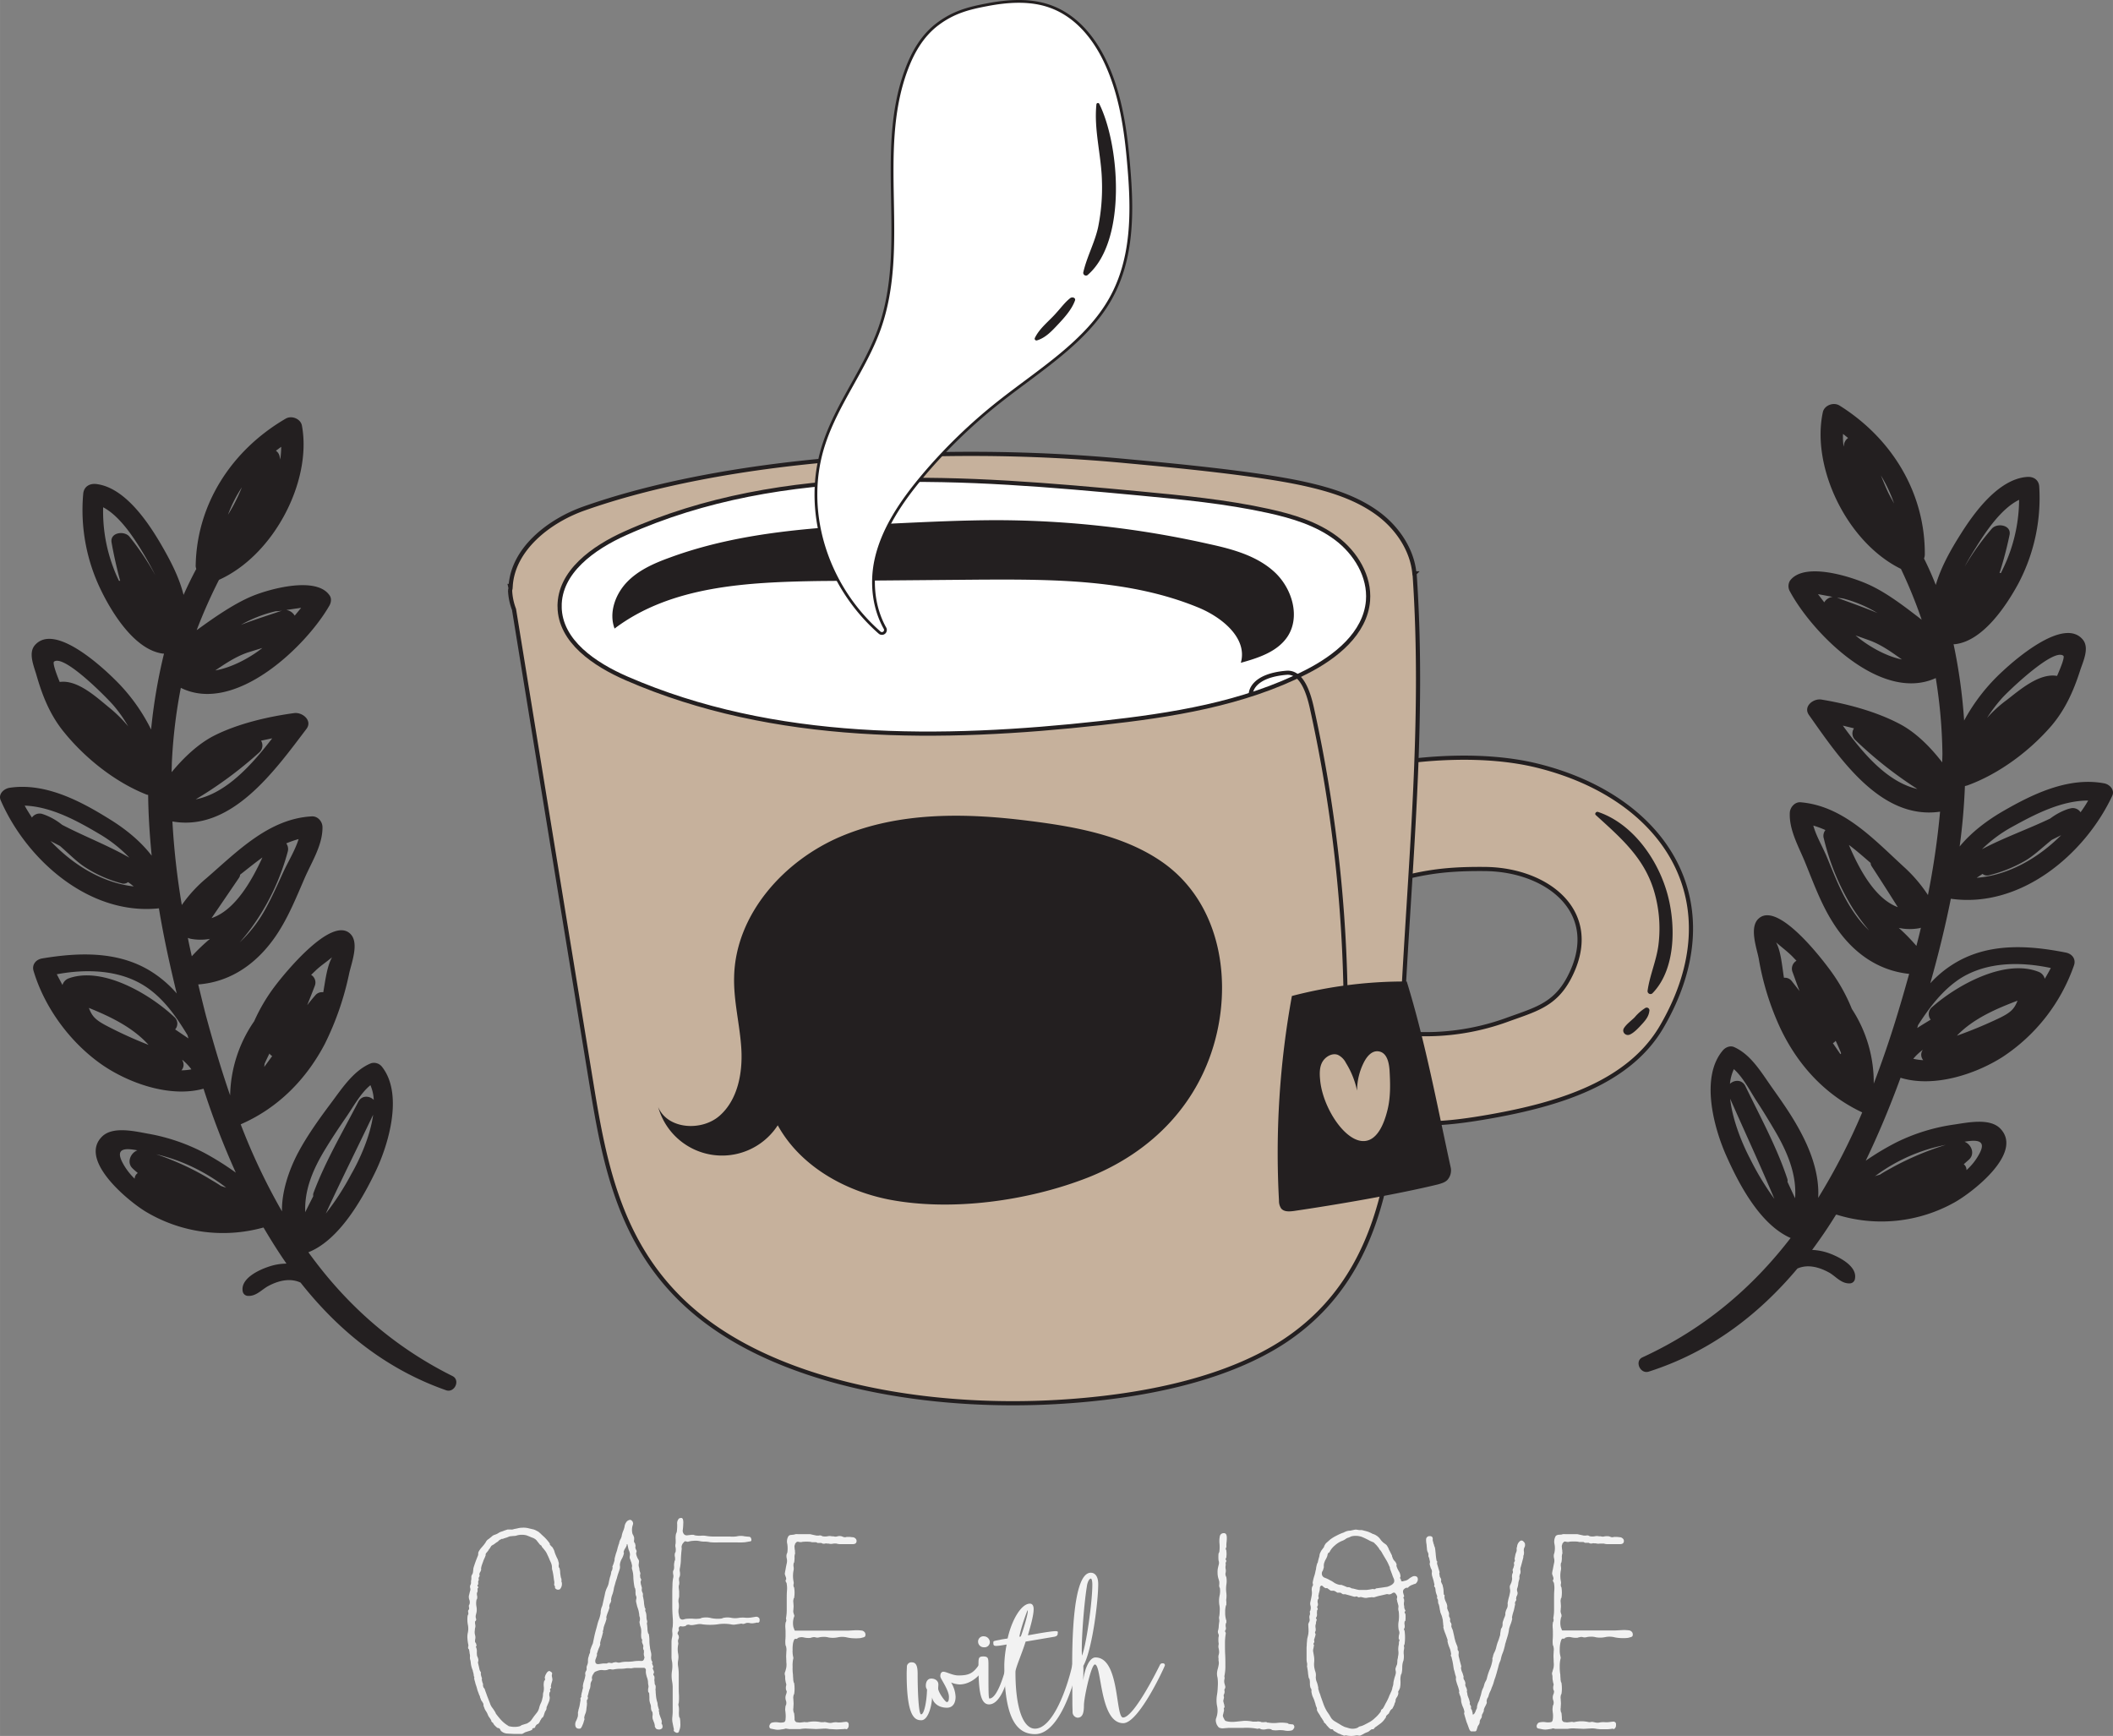 <svg xmlns="http://www.w3.org/2000/svg" width="1080" height="887.3" viewBox="-0.02 0.015 1080 887.312" style=""><rect x="-0.02" y="0.015" width="1080" height="887.312" fill="#808080" stroke="none"/><g><g data-name="Layer 2"><path d="M693.5 566.4a126.1 126.1 0 0 1 3.4-42 121.5 121.5 0 0 0 72.8-2.9c14.8-5.4 24.8-7.6 32.2-21.5 17.7-33.4-10.7-55.6-43.1-55.8-23.1-.2-34.9 2.2-57 8.9 0-15.5-1.4-45.9.6-61.2 25.7-5.1 57.1-6.8 82.6-.7 66.5 16.1 100.9 70.4 64.5 133.3-17 29.5-53.8 40.1-87.3 46.1-23.1 4.1-48.2 7-68.7-4.2z" fill="#c6b19c" stroke="#231f20" stroke-miterlimit="10" stroke-width="2.13"></path><path d="M723 293.1h-.1c-1.1-11.9-8.5-23-18.2-30.3-11.2-8.4-24.9-12.6-38.6-15.6-24.3-5.3-65.7-9.2-90.5-11.5-99-9.4-206.8-.7-277.3 24.3-18 6.4-36.1 20.8-37.3 39.5h-.3c.1.4.1.7.2 1s-.2.9-.2 1.4a30.4 30.4 0 0 0 2 9.6q19.8 121.7 39.7 243.3c6.7 40.8 14.8 84.1 52.8 116 44.7 37.6 123 50.9 194.2 45.2 39-3.1 78.5-11.8 106.8-30.3 33-21.7 46.1-53.6 52.4-84.4 5.6-27.1 6.9-54.4 8.1-81.7 3.7-76.5 11.6-150.1 6.3-226.5z" fill="#c6b19c" stroke="#231f20" stroke-miterlimit="10" stroke-width="2.13"></path><path d="M286 310.1c.2 17.8 18 29.6 34.3 36.7 75.3 32.8 160.8 31.8 242.4 22.8 36.1-4 72.7-9.7 105.1-26.2 14.9-7.6 30-19.6 31.4-36.3 1-12.5-6.3-24.5-16.3-32s-22.3-11.2-34.5-13.9c-21.8-4.8-44-6.9-66.2-9-88.5-8.3-181.6-16-262.6 20.4-16.3 7.3-33.8 19.7-33.6 37.5z" fill="#fff" stroke="#231f20" stroke-miterlimit="10" stroke-width="2.13"></path><path d="M458.8 267.5c-39.5 1.9-79.6 3.9-116.7 17.6-8 2.9-16.1 6.5-21.9 12.7s-9.1 15.5-6.1 23.5c29-21.9 68-23.7 104.4-24.3l81.8-.7c37.8-.2 76.8-.2 111.8 14.1 12.2 4.9 25.7 15.7 22.1 28.4 9-2.5 18.6-5.6 23.8-13.3 6.8-10.2 2.4-24.8-6.6-33.1S630 280.7 618 278.1a496.7 496.7 0 0 0-108-12.2c-17.1 0-34.1.8-51.2 1.6z" fill="#231f20"></path><path d="M536.8 3.3c13.4 4.8 22.5 16.3 28.2 28.4 7.8 16.6 10.4 34.9 11.9 53 2 23 2.3 47.2-9.2 67.8-12.4 22.3-36.6 36.8-57.3 53.2a269.4 269.4 0 0 0-38.7 37.5c-11 13.1-20.9 27.6-24.2 43.8-2.3 11.5-.9 23.9 4.8 34.1a1.8 1.8 0 0 1-2.7 2.3c-27.7-24.3-39.7-63.3-28.3-97 6.8-20.4 21-38.2 28.2-58.4 15-42.2-1.8-89.7 13.5-131.7 3.3-9.1 8.2-18 16.4-24.1s15.9-8 24.8-9.7c10.8-2.1 22.4-2.9 32.6.8z" fill="#fff" stroke="#231f20" stroke-miterlimit="10" stroke-width="1.42"></path><path d="M525.2 419.5c23.4 2.9 49.2 7.3 69.2 21.4 27.8 19.7 34.9 56.1 27.4 87.8-8.2 34.7-32.6 60-65.5 73.1-30.4 12-70 17.6-102.2 11.3-23-4.6-45.3-17.4-56.6-37.9a33.9 33.9 0 0 1-61.1-9.3c4.8 11.4 22.2 12.5 31.4 4.4s11.8-21.7 11.1-34-4-24.5-3.7-36.8c.6-32.1 25.6-59.9 55.2-72.2s62.9-11.8 94.8-7.8z" fill="#231f20"></path><path d="M639.3 354.5s.1-9.1 18.2-10.6c8-.7 11.4 10.6 13.1 18.4a732 732 0 0 1 17.2 164.3" fill="none" stroke="#231f20" stroke-linecap="round" stroke-miterlimit="10" stroke-width="2.09"></path><path d="M654.8 617.7a6.9 6.9 0 0 1-1.1-4 447.2 447.2 0 0 1 6.6-104.6 227.6 227.6 0 0 1 58.7-7.4c9.6 31.1 15.6 63.6 22.5 95.2a7.3 7.3 0 0 1-1.7 6.2c-1.2 1.3-3.1 1.8-4.8 2.3-21.4 5.2-51.9 10.4-73.7 13.6-2.3.3-5 .5-6.5-1.3z" fill="#231f20"></path><path d="M710.2 546.9c-.3-3.8-1.3-8.5-5.1-9.4s-6.5 2.5-8.1 5.7a32.3 32.3 0 0 0-3.4 14.3 43.7 43.7 0 0 0-5.7-14.2 9 9 0 0 0-4.1-4.1c-2.8-1.1-6.2.8-7.8 3.4s-1.6 6-1.3 9.1c1.6 20.6 26 50.4 34.5 15.5 1.6-6.6 1.4-13.5 1-20.3z" fill="#c6b19c"></path><path d="M561.8 53a.8.8 0 0 0-1.4.2c-1.4 13 2.5 26.2 2.8 39.2a101.6 101.6 0 0 1-2 24c-1.8 7.9-5.7 14.9-7.5 22.7a1.4 1.4 0 0 0 2.4 1.3c19.9-17.5 16.2-66.3 5.7-87.4z" fill="#231f20"></path><path d="M547 152.4c-2.7 2.1-4.7 4.9-7 7.4-3.7 4.3-8.6 7.8-11.1 13a.9.9 0 0 0 1.1 1.2c4.4-1.3 7.7-4.9 10.7-8.1s7-7.5 8.7-12.2c.6-1.5-1.4-2.1-2.4-1.3z" fill="#231f20"></path><path d="M851.6 454.8c-5.2-16.8-17.8-34.1-34.9-39.8-.9-.2-1.8.9-1.1 1.6 12.5 11.4 24.4 21.5 29.6 38.2a67.4 67.4 0 0 1 2.4 28.6c-1.1 7.9-4.4 15.2-5.5 23a1.5 1.5 0 0 0 2.4 1.4c12.6-12.7 12.1-37.1 7.1-53z" fill="#231f20"></path><path d="M841 515.2a22.9 22.9 0 0 0-5.5 4.8c-1.8 1.8-4 3.3-5.4 5.4s.8 4.4 3 3.4 4.5-3.5 6.4-5.6 3.2-3.9 3.5-6.4a1.4 1.4 0 0 0-2-1.6z" fill="#231f20"></path><g fill="#231f20"><path d="M1079.6 406.8c1.4-3-1.3-5.9-4.2-6.4-18.3-3.4-36.7 5.6-51.9 14.4-7.9 4.6-15.9 10.6-21.9 17.9 1.4-10.2 2.3-20.6 2.7-30.9l1.2-.3c16.3-5.9 32-17.7 43.1-30.6 7.1-8.4 11.3-17.9 14.6-28.2 1.4-4.4 4.9-11.4 1.4-15.7-9.6-11.8-34.7 10.2-40.9 16a96.1 96.1 0 0 0-19.8 25.3 278.9 278.9 0 0 0-5.4-39h.6c14.4-1.5 26.4-19.8 32.4-30.8a93.6 93.6 0 0 0 10.8-49.5c-.1-3.5-2.7-5.5-6.3-5.2-14.6 1.1-27 18.3-33.8 29.1-5.2 8.2-10.1 16.9-12.8 26.1q-2.7-6.9-6-13.5a6.5 6.5 0 0 0 .4-2c.2-31.3-16.6-59.3-43.6-76.2-3.1-1.9-7.7-.1-8.5 3.3-6.1 28.1 12.2 66.6 39.9 80.2a244.2 244.2 0 0 1 10.6 26l-.5-.4c-8.3-6.4-17.7-13.7-27.3-17.9s-32.4-11.2-39.5-1.7a5.4 5.4 0 0 0 0 5.6c11.5 21.3 46.5 57 74.5 44.2a261 261 0 0 1 3.4 38.5c0 1.6-.1 3.1-.1 4.6-5.9-7.7-13.2-15-21.1-19.3-12-6.5-27.2-10.6-40.6-12.8-4.3-.7-9.5 3.6-6.4 7.9 15.6 22.1 36.7 53.8 67 49.4a408.5 408.5 0 0 1-6.2 42.6 74.2 74.2 0 0 0-12.2-14.3c-15.3-14-30.9-31.2-52.8-33.1-3-.3-5.4 2.5-5.6 5.2-.5 9.1 4.8 17.9 8.1 26.2 4.1 10.1 7.9 20.5 13.7 29.7 8.9 14.4 22 24.8 39.2 26.6-1.5 5.3-3 10.7-4.6 16-4 13.6-8.5 27-13.5 40.1a68.7 68.7 0 0 0-11.2-38.2 89 89 0 0 0-10.2-18.6c-4.5-6.3-27.5-36.6-37.4-27.6-5 4.4-1 15.2 0 20.4a139.7 139.7 0 0 0 11.3 36.2c8.9 18.5 22.7 33.6 41.6 42.5a321.6 321.6 0 0 1-22.5 43.7c.6-10.3-2.6-20.9-7.4-30.6s-10.2-17.3-16-25.5-10.9-17.1-19.6-21c-2.1-.9-4.5.2-5.8 1.8-11.5 13.6-4.6 39.3 1.8 53.7s17.2 35.2 32.9 42.1c-19.4 25.2-43.8 46.3-75.7 61-4.2 1.9-1.2 8.7 3.2 7.3 31.3-10 56.1-29 76-52.7 5.5-2.4 11.5-.6 16.6 2.3 3.2 2 5.9 5.4 10 5.3a2.7 2.7 0 0 0 2.8-2.4c1.2-6.3-7.7-10.9-12.7-12.8a29 29 0 0 0-9.2-1.9c4.3-5.8 8.4-11.8 12.2-18h.4a76.6 76.6 0 0 0 60.2-6.3c8.8-4.9 35.3-25.1 23.5-37.6-5.3-5.7-16.8-3.2-23.6-2.2a97.4 97.4 0 0 0-29.4 9 136.8 136.8 0 0 0-15.9 9.5c6.7-13.9 12.6-28.2 17.8-42.4 16.9 5.2 38.1-1.7 52.1-10.6a92.4 92.4 0 0 0 36.6-47c1-3.2-1.1-5.8-4.3-6.4-19.2-3.8-39.5-5-56.8 5.5a55.8 55.8 0 0 0-12.4 10.2c4-14.2 7.6-28.7 10.5-43.2 35.8 5.1 68.6-22.9 82.5-52.6zm-56.1-50.2c3-3.3 26-25.5 31.1-21.4.8.6-1.1 5.5-3.2 10.3-9.1-1.6-19.1 7.2-25.7 12.3a63.9 63.9 0 0 0-10.1 9.2 77.1 77.1 0 0 1 7.9-10.4zm-12.8-78c4.5-7.1 12.2-18.7 21.3-23.1a82.4 82.4 0 0 1-6.3 30.9c-.8 1.9-1.8 4.1-3 6.5h-.7a191.1 191.1 0 0 0 5.1-19.4c1.1-5.2-6.4-6.4-9.1-3.2a130.4 130.4 0 0 0-13.8 19.3c2-3.9 4.3-7.5 6.5-11zm-68.1-51.9l-.3 1.6a35 35 0 0 1-.3-6.5l2.6 2.1a5 5 0 0 0-2 2.8zm-10.2 81.2l-3.2-4.2 7.5 1.4a5.7 5.7 0 0 0-4.3 2.8zm9.5-2a64.2 64.2 0 0 1 16.9 7l.9.5c-6.9-2.9-13.9-5.3-20.8-7.9zm6.5 18.9l7.3 2.6c6.1 2.3 11.2 6 16.4 9.7-8.8-1.8-18-7.4-23.7-12.3zm13-81.7a74.6 74.6 0 0 1 6.7 14.3c-.9-1.7-1.9-3.4-2.8-5.2s-2.7-6-3.9-9.1zm-19.5 127.8l5.7 1.4a4.6 4.6 0 0 0 .7 6 206.3 206.3 0 0 0 31.7 25c-15.6-3.6-28.1-18.6-38.1-32.4zm.4 86.7c-3.2-6.2-5.7-12.6-8.3-18.9s-5.6-11-7.2-16.7a46.2 46.2 0 0 1 6.2 2.3 4.7 4.7 0 0 0-.8 4.4 120.8 120.8 0 0 0 14.9 35.8 113.6 113.6 0 0 0 8.2 11.1c-5.4-5.1-9.6-11.5-13-18zm2.7-25.7c3.9 2.9 7.5 6.1 11.1 9.2a3.2 3.2 0 0 0 .6 1.8c4.5 6.9 8.9 13.8 13.3 20.8-11.9-4.4-20-20-25-31.8zm-29.2 69.6a4.4 4.4 0 0 0-4-1.7c-1-6.2-1.5-13.4-4-18.1 2.7 2.4 5.7 4.6 8.2 7.1l2.2 2.3a4.7 4.7 0 0 0-2 5.8c1.2 3.2 2.3 6.5 3.6 9.7zm21 31.7a3.3 3.3 0 0 0 1.4-1.2c.9 1.7 1.6 3.5 2.4 5.3s.1 1.1.1 1.6zm-42.3 59.1c-3.8-7.2-9-19.5-10.2-30.7 7.5 17 15.4 34 22.6 51.2a141.6 141.6 0 0 1-12.4-20.5zm19.1 11.8a3 3 0 0 0-.1-1.6c-5.4-16.3-13.9-31.8-21.4-47.3-1.7-3.5-5.7-3.3-7.9-1.2a23.1 23.1 0 0 1 2-7.5c4.8 4.2 8.7 11.9 11.6 16.3s7 11.1 10.3 16.8c6.2 10.9 10.2 21.6 9.4 32.9zm98.1-14.4a29.9 29.9 0 0 1-6.6 8.4 3.6 3.6 0 0 0-1.4-3l2.6-2.3c3.3-2.9 1.4-7.8-2.2-9.2 5.8-1 11.5-1.1 7.6 6.1zm-52.8 11.1a88.3 88.3 0 0 1 35.6-15.6 149.2 149.2 0 0 0-26.7 11.2c-1.9 1.1-4.5 2.4-6.9 4l-2.7.8zm70-178.4c11.4-6.3 24.8-13.2 38.4-13.2a61.7 61.7 0 0 1-3.9 6 4.7 4.7 0 0 0-5.1-2l-1.2.3a32.3 32.3 0 0 0-9.2 4.9c-11.5 5.5-23.8 9.8-34.9 15.7a69.7 69.7 0 0 1 15.9-11.7zm-15.6 24.3a3.6 3.6 0 0 0 3.3.7 70 70 0 0 0 18.8-7.6c4.2-2.5 8.7-6.8 13.3-10.5l4.8-2.4c-11.7 11.7-26.9 20.5-43.2 21.8zm-42.8 27.6a26.8 26.8 0 0 0 10.2.2 3.5 3.5 0 0 0 1.1-.3c-.7 3.1-1.5 6.2-2.3 9.3a97.2 97.2 0 0 0-9-9.2zm7.4 66.9a27.8 27.8 0 0 1 4.9-4.6 4.1 4.1 0 0 0-.5.9 4.2 4.2 0 0 0 .7 4.4 27.3 27.3 0 0 1-5.1-.7zm44.4-21a223.9 223.9 0 0 1-22.1 9.2c8.1-8.5 19.6-13.6 31-17.9-1.7 4.3-3.5 6-8.9 8.7zm-20.3-20.1c13.5-8.5 30.7-8.6 46.2-5.3-1 1.9-2 3.7-3.1 5.5a5.1 5.1 0 0 0-2.8-3.4c-17.4-7.2-42.3 6.8-54.8 17.9a4.6 4.6 0 0 0-.7 6.4c-2.1 1.3-4.5 2.7-6.9 4.3.2-.5.3-1.1.5-1.6 5.9-9.1 12.4-17.8 21.6-23.8z"></path><path d="M81.2 464.3c2.4 14.6 5.6 29.1 9.1 43.5a58.7 58.7 0 0 0-12.1-10.6c-16.9-11.1-37.3-10.5-56.6-7.3-3.2.5-5.4 3.1-4.5 6.3 5.6 18.8 18.7 36.7 35.1 48.1 13.7 9.4 34.7 16.9 51.8 12.2a407.3 407.3 0 0 0 16.5 42.9 145.7 145.7 0 0 0-15.7-9.9 98.4 98.4 0 0 0-29.1-10c-6.7-1.2-18.1-4-23.6 1.5-12.2 12.1 13.7 33.1 22.3 38.3a76.8 76.8 0 0 0 60 8.2h.3c3.7 6.3 7.6 12.5 11.7 18.4a28.7 28.7 0 0 0-9.2 1.6c-5.1 1.7-14.2 6-13.2 12.4a2.8 2.8 0 0 0 2.8 2.5c4.1.2 6.8-3.1 10.2-5 5.2-2.8 11.2-4.3 16.6-1.8 19.2 24.3 43.3 44.1 74.3 55 4.4 1.6 7.5-5.1 3.4-7.2-31.3-15.6-55.1-37.5-73.7-63.3 15.9-6.3 27.6-27.4 34.2-41s14.5-39.6 3.5-53.7a5.2 5.2 0 0 0-5.7-1.9c-8.9 3.6-15 13.1-20.4 20.3s-12 16.3-16.7 25.1-8.6 20-8.4 30.3a317 317 0 0 1-21.1-44.5c19.1-8.3 33.5-23 43-41.1a149 149 0 0 0 12.4-35.8c1.1-5.3 5.4-15.9.6-20.5-9.6-9.3-33.6 20.3-38.3 26.5a90.9 90.9 0 0 0-10.8 18.2 68.9 68.9 0 0 0-12.3 37.9c-4.6-13.3-8.6-26.9-12.3-40.5-1.4-5.4-2.7-10.8-4-16.2 17.2-1.3 30.6-11.3 40-25.3 6.1-9.1 10.2-19.4 14.5-29.3 3.6-8.2 9.2-16.9 9-26-.1-2.7-2.4-5.5-5.5-5.3-21.9 1.2-38 17.9-53.7 31.5a70.2 70.2 0 0 0-12.7 13.8 382 382 0 0 1-4.8-42.7c30.1 5.3 52.2-25.8 68.5-47.3 3.2-4.2-1.9-8.6-6.2-8.1-13.4 1.8-28.8 5.4-40.9 11.5-8.1 4.1-15.6 11.2-21.8 18.7 0-1.6.1-3.1.1-4.6a262.7 262.7 0 0 1 4.6-38.5c27.6 13.7 63.7-20.9 75.8-41.8 1-1.6 1.4-3.9.2-5.5-6.7-9.8-30.3-3.4-39.5.4s-19.4 10.9-27.8 17l-.6.4a267.7 267.7 0 0 1 11.4-25.7c28.2-12.7 47.6-50.6 42.4-78.8-.6-3.5-5.2-5.4-8.3-3.6-27.6 16.1-45.3 43.5-46 74.7a4.7 4.7 0 0 0 .3 2.1c-2.3 4.3-4.5 8.8-6.5 13.3-2.3-9.3-7-18.1-11.9-26.5-6.5-11-18.3-28.6-32.9-30.2-3.5-.3-6.2 1.5-6.5 5.1a93.4 93.4 0 0 0 9.4 49.8c5.5 11.2 17 29.9 31.3 31.8h.6a278.5 278.5 0 0 0-6.6 38.8A93.9 93.9 0 0 0 58.3 347c-6.1-6-30.5-28.8-40.5-17.2-3.6 4.1-.3 11.2.9 15.6 3 10.4 6.9 20.1 13.8 28.6 10.7 13.3 26 25.6 42 32a2.7 2.7 0 0 0 1.2.3c.1 10.4.8 20.8 1.8 31.1-5.7-7.5-13.6-13.8-21.4-18.6-14.9-9.3-33-18.9-51.3-16.1-2.9.5-5.8 3.2-4.5 6.3 13 30.1 45 59.1 80.9 55.3zm-15.7-93a67.8 67.8 0 0 0-9.7-9.6c-6.5-5.3-16.2-14.4-25.3-13.1-2-4.8-3.7-9.8-2.9-10.4 5.2-3.9 27.5 19 30.4 22.4a68.9 68.9 0 0 1 7.5 10.7zm13.9-77.2a135.4 135.4 0 0 0-13.2-19.7c-2.6-3.3-10.1-2.3-9.2 2.9s2.6 13.1 4.4 19.6h-.6a63.6 63.6 0 0 1-2.8-6.5 81.2 81.2 0 0 1-5.3-31.1c8.9 4.7 16.2 16.4 20.6 23.7 2.1 3.5 4.2 7.3 6.1 11.1zm61.6-63.7l2.7-2a46.2 46.2 0 0 1-.5 6.5l-.3-1.6a4.7 4.7 0 0 0-1.9-2.9zm5.3 81.4l7.6-1.1-3.3 4a6 6 0 0 0-4.3-2.9zm-2.1.3c-7 2.4-14.1 4.6-21.1 7.3l.9-.5a67 67 0 0 1 17.1-6.5 12 12 0 0 0 3.1-.3zM110 342.7c5.2-3.5 10.5-7.1 16.7-9.2l7.4-2.3c-5.9 4.7-15.3 10-24.1 11.5zm9.4-84.6c-.9 1.7-1.9 3.4-2.9 5a68.3 68.3 0 0 1 7.1-14 92.3 92.3 0 0 1-4.2 9zM100 408.6a205 205 0 0 0 32.5-24 4.7 4.7 0 0 0 .9-6l5.7-1.2c-10.4 13.5-23.4 28.1-39.1 31.2zm22.5 73.1a109.1 109.1 0 0 0 8.4-10.9 118.8 118.8 0 0 0 16.1-35.3 5 5 0 0 0-.7-4.4 52.5 52.5 0 0 1 6.3-2.2c-1.8 5.8-5.4 11.6-7.7 16.6S139.3 458 136 464a69.2 69.2 0 0 1-13.5 17.7zm-14.4-12.4l13.9-20.4a3.4 3.4 0 0 0 .7-1.8c3.7-2.9 7.5-6 11.4-8.8-5.3 11.6-13.9 27-26 31zm48.9 44.5c1.3-3.3 2.6-6.5 3.8-9.7a4.6 4.6 0 0 0-1.8-5.8l2.3-2.2c2.6-2.5 5.7-4.5 8.4-6.8-2.6 4.6-3.4 11.7-4.5 17.9a4.4 4.4 0 0 0-4.1 1.6c-1.4 1.6-2.8 3.3-4.1 5zm-22 31.6a10 10 0 0 0 .2-1.6c.8-1.8 1.6-3.5 2.5-5.3a3.5 3.5 0 0 0 1.4 1.3zm31.5 74.9c7.8-17 16.2-33.7 24.2-50.5-1.5 11.2-7.1 23.3-11.2 30.4a137.4 137.4 0 0 1-13 20.1zm-10.5-.7c-.5-11.2 3.8-21.8 10.4-32.5 3.4-5.6 7.1-11.1 10.8-16.5s7.1-11.8 12.1-15.9a20.6 20.6 0 0 1 1.7 7.5c-2.1-2.1-6.1-2.5-7.9 1-7.9 15.3-16.9 30.5-22.9 46.6a3 3 0 0 0-.1 1.6c-1.4 2.8-2.8 5.5-4.1 8.2zM70.2 588c-3.5 1.3-5.6 6.2-2.5 9.2.9.9 1.8 1.6 2.7 2.4a3.6 3.6 0 0 0-1.6 2.9 32.2 32.2 0 0 1-6.4-8.6c-3.6-7.3 2.1-7 7.8-5.9zm45.4 19.1l-2.7-.9c-2.3-1.6-4.9-3-6.8-4.2a138.9 138.9 0 0 0-26.3-12 90.4 90.4 0 0 1 17.5 6 96.5 96.5 0 0 1 17.7 10.6c.1.2.4.3.6.5zM66.1 438.4c-11-6.3-23.1-10.9-34.4-16.8a32.3 32.3 0 0 0-9.1-5.2l-1.2-.4a4.8 4.8 0 0 0-5.1 1.9c-1.3-2-2.6-4-3.7-6.1 13.5.5 26.7 7.7 38 14.4a70.9 70.9 0 0 1 15.5 12.2zm2.2 14.7c-16.2-1.9-31.1-11.1-42.5-23.2l4.8 2.5c4.5 3.9 8.8 8.3 12.9 10.9a63.8 63.8 0 0 0 18.5 8.2 3.5 3.5 0 0 0 3.4-.6 31.5 31.5 0 0 1 2.9 2.2zM98 488.8c-.7-3.1-1.4-6.2-2-9.4l1.1.4a27 27 0 0 0 10.2.1 98.8 98.8 0 0 0-9.3 8.9zm-5.3 58.3a4.2 4.2 0 0 0 .8-4.4 10.4 10.4 0 0 1-.4-1 26.4 26.4 0 0 1 4.7 4.9 27.6 27.6 0 0 1-5.1.5zm-47.3-31.9c11.4 4.6 22.6 10.1 30.5 18.9a216.3 216.3 0 0 1-21.9-10c-5.2-2.8-7-4.6-8.6-8.9zm50.4 13.9l.5 1.7-6.8-4.6a4.5 4.5 0 0 0-.5-6.4c-12.1-11.4-36.6-26.2-54.2-19.6a5.3 5.3 0 0 0-2.9 3.3L29 498c15.6-2.9 32.8-2.3 46 6.7 9 6.2 15.2 15.2 20.8 24.4z"></path></g><g fill="#f2f2f2"><path d="M466 849.7c2.2 0 3 1.8 3 5.9 0 7.5.4 20.7 1.8 20.7s2.8-5.8 3-12.7a3.2 3.2 0 0 1-.6-2.1c0-1.7.8-3.5 2.8-3.5s3.6 1.2 3.6 3c0 .2-.1 2-.1 2.1 0 1.8 3.6 6.9 4.4 6.9s1.1-.8 1.1-2.7-1.4-4.7-2.7-7-1.7-2.9-1.7-3.6.2-2.2 1.6-2.2 4.7 1.9 7.6 1.9c5.2 0 7.5-.9 10.6-5.5.2-.4.4-.7 1.3-.7s1.5.5 1.5 1c-.8 4.1-6.5 9.8-12.8 9.8a12.8 12.8 0 0 1-4.3-1 15.3 15.3 0 0 1 2.3 7.3c0 3.7-1.8 5.6-4.4 5.6-5 0-7.3-3.1-7.6-5.3-.3 5.4-2.3 11.7-5.5 11.7s-7.5-1.4-7.5-23.7c0-1.6.1-2.9.1-3.5a2.3 2.3 0 0 1 2.5-2.4z"></path><path d="M505.9 839.1a2.7 2.7 0 0 1-3 2.9 2.9 2.9 0 0 1-3-2.9 2.7 2.7 0 0 1 3-2.7 3.1 3.1 0 0 1 3 2.7zm8.5 11.8c.1-.6.7-.8 1.4-.8s.8.3.8.8-3.4 20.3-11.1 20.3c-4.4 0-5.4-6.9-5.4-20.2 0-3.4 0-4.3 2.5-4.3s2.6 1 2.6 4.2c0 13.5 0 17.3.5 17.3 4 0 7.7-12.6 8.7-17.3z"></path><path d="M513.3 850.9a61.4 61.4 0 0 1 1.2-10.3c-1.3.2-3.3.6-5 .7s-1.8-.5-1.8-1.5 0-.9 1.7-1.3l1.6-.3c1.6-.4 3.1-.5 4-.7 2.1-9.5 7-17.8 11.4-17.8 1.2 0 1.9 1 1.9 2.8 0 3.3-1.7 9.1-2.8 12.9a4.3 4.3 0 0 1-.1.5c5.4-1 10.7-1.9 13.3-2.1s1.9.5 1.9 1.2-.3 1.3-1.6 1.6l-14.8 2.5c-1.8 5.9-5.2 13.5-5.2 15.5 0 19.3 4.2 29 10 29 9.2 0 16.6-21.2 19.1-32.7a1.4 1.4 0 0 1 1.5-1.2c1 0 1.6.7 1.5 1.2-.6 2.5-7.9 35.5-22.1 35.5-11.1 0-15.7-11.5-15.7-35.5zm8.4-14.4c.9-2.1 3.6-10.9 3.6-12.9 0-.3 0-.5-.1-.5s-3.2 8-4.2 13.5z"></path><path d="M594.3 850.2a1 1 0 0 1 1.1 1c0 .5-13.3 29.6-21.3 29.6-12.2 0-10.9-30-14.5-30-1.9 0-5.6 17-5.6 20.9s-.7 6.3-3.3 6.3a2.9 2.9 0 0 1-2.5-2.6c0-1.5-.1-2.9-.1-4.6s-.1-16.7-.1-19.9c0-28.3 2.8-47 9.5-47 2 0 3.8 1.6 3.8 5.8 0 9.1-3.1 33.7-7.6 41.8.1 1.8 0 5.2-.1 7.5.8-6.1 3.2-11.8 6.3-11.8 12.5 0 10.1 30.7 14.1 30.7 5.8 0 18.9-27 18.9-27a1.4 1.4 0 0 1 1.4-.7zm-38.8-39.3c-1.5 9.2-3 29.1-2.5 35.4 2.2-5.4 5.3-27.4 5.3-36.4 0-.7-.1-3-.8-3s-1.7 1.6-2 4z"></path><g><path d="M266.8 780.9a10.1 10.1 0 0 1 3 .2l3 .7a8.5 8.5 0 0 1 1.7.8 3.9 3.9 0 0 1 1.4 1h.1c.7.8 1.6 1.5 2.5 2.4a21.8 21.8 0 0 1 2.5 3v.5l.7.8a5.9 5.9 0 0 1 .8.8c.2.5.5.9.7 1.4l.5 1.6.9 2.1a6 6 0 0 1 .8 2.1 2.6 2.6 0 0 1 .2 1.5 2.7 2.7 0 0 0 .1 1.5.5.5 0 0 1 .3.4 9.7 9.7 0 0 1 .3 2.3c.1.8.2 1.6.4 2.5s0 .2.1.2.1.2.1.4.1.3.1.6-.1.4-.1.6.1.3.2.3v.2a4 4 0 0 1-.9 3.5 1.9 1.9 0 0 1-1.5.2 2 2 0 0 1-1.1-.9.3.3 0 0 1 .1-.2.8.8 0 0 0-.1-.4c0-.2-.1-.3-.1-.4s-.2-.1-.2-.3a1.4 1.4 0 0 1 0-.9v-.9c-.2-.9-.3-1.9-.4-2.7s-.3-1.8-.5-2.8a4.7 4.7 0 0 1-.3-1.7 5.8 5.8 0 0 0-.3-1.9 6.9 6.9 0 0 0-.4-1l-.5-1.1a28.6 28.6 0 0 0-1.2-2.7 8.2 8.2 0 0 0-1.4-2.3l-.7-.9a3.1 3.1 0 0 1-.8-1.1c0-.2-.2-.3-.5-.5a2.3 2.3 0 0 1-.7-.7l-1.5-1.9a5.6 5.6 0 0 0-2.3-1.3l-1.4-.6-1.3-.5a9.7 9.7 0 0 0-4.8 0 4.5 4.5 0 0 1-1.8.3l-2 .2-1.5.6-1.6.5a1.1 1.1 0 0 1-.7.2c-.3 0-.5 0-.6.2a3.5 3.5 0 0 0-1.2.7 2.5 2.5 0 0 1-1 .8l-.7.5-.8.6-.9.5a1.7 1.7 0 0 0-.6.6l-.6 1a2.9 2.9 0 0 0-.7 1l-.8 1a2.4 2.4 0 0 0-.6.9v.7a.8.8 0 0 0-.2.5l-.9 2c-.2.7-.5 1.4-.7 2a8.7 8.7 0 0 0-.5 1.9c-.1.2-.1.3 0 .4v.4a3.6 3.6 0 0 1-.4 1.1 3.1 3.1 0 0 0-.5 1.2 1.3 1.3 0 0 0 .1.6c0 .3 0 .5-.1.6a.3.3 0 0 1-.1.2.5.5 0 0 0-.2.4 1.3 1.3 0 0 0-.1.6 1.7 1.7 0 0 1 .1.7.9.9 0 0 0-.3.6 1.6 1.6 0 0 0 0 .7v.8c0 .1-.1.2-.2.3a.2.2 0 0 0-.2.2.8.8 0 0 0 .2.6c.2.1.2.3.2.6s-.1.2-.2.3a.2.2 0 0 1-.2.2c0 .3.1.6.1.8s0 .5-.1.9-.1 0-.2.4a3.2 3.2 0 0 0 0 1.4 3.7 3.7 0 0 1 0 1.8c0 .1-.1.2-.2.3a.4.4 0 0 0-.1.3 9.1 9.1 0 0 0 0 3.3 8 8 0 0 1 0 3.1l-.3 1.2a3.4 3.4 0 0 0-.1.9 3 3 0 0 0 .2 1 1.2 1.2 0 0 1-.1 1l-.4.4a5 5 0 0 0 .1 1.7 3.3 3.3 0 0 1-.1 1.7c-.1.4-.1 1-.2 1.7a5.5 5.5 0 0 0 .2 1.9 4.1 4.1 0 0 1 .1 1.9 4.6 4.6 0 0 0-.1 1.6l.5.8a3 3 0 0 1 .2 1c0 .2 0 .4-.1.4a.5.5 0 0 0-.2.4c0 .1.1.2.2.3s.1.2.1.4a4.2 4.2 0 0 1 .2 1.7 12.7 12.7 0 0 0 .1 2l.3.8a3.2 3.2 0 0 1 .3.9 2.4 2.4 0 0 1 0 1.2 1.7 1.7 0 0 0 0 1.2l.3 1.3.3 1.4a3.6 3.6 0 0 0 .4 1.1 2 2 0 0 1 .4.8.9.9 0 0 1-.1.5.8.8 0 0 0 .1.4 3 3 0 0 0 .2 1l.3.9v.5a.4.4 0 0 0 0 .5 6.6 6.6 0 0 0 .6 2 .9.9 0 0 1-.1.5.8.8 0 0 0 .1.4 2.4 2.4 0 0 0 .2.8l.6.8c.4 1.3.9 2.5 1.3 3.7l1.4 3.6a7.5 7.5 0 0 0 1.1 2.2 15.6 15.6 0 0 1 1.3 1.9 4.1 4.1 0 0 1 .5.9 2.2 2.2 0 0 0 .5.8 32.9 32.9 0 0 0 2.6 3.1 16.4 16.4 0 0 0 3.3 2.6.9.9 0 0 0 .7.3 11 11 0 0 0 5.1 0l.5-.2.6-.4 1.9-.6a3.8 3.8 0 0 0 1.7-.8 4.1 4.1 0 0 0 1.5-1.4l1.2-1.7 1.5-1.9a6.5 6.5 0 0 0 1.1-2.2 11.4 11.4 0 0 1 .9-2.6 9 9 0 0 0 .8-2.5 6.2 6.2 0 0 0 .3-1.8 4.5 4.5 0 0 1 .3-1.6 8.7 8.7 0 0 0 .1-2.8 7.1 7.1 0 0 1 .2-2.6c0-.1 0-.2.1-.2s.2-.2.3-.3a1.4 1.4 0 0 0 0-.9 1.1 1.1 0 0 1 0-.8 4.8 4.8 0 0 1 .8-1.8 2.3 2.3 0 0 1 1.1-1.1.8.8 0 0 1 .9.2 2.8 2.8 0 0 1 .8.6 1.4 1.4 0 0 1 0 .9 2.4 2.4 0 0 0 0 1.2 6.5 6.5 0 0 1 .2 1.1 2.7 2.7 0 0 1-.2 1.4l-.3 1c-.1.3-.1.6-.2 1a.8.8 0 0 0 0 .7.5.5 0 0 1 0 .5l-.4.5a.8.8 0 0 0 0 .7.6.6 0 0 1 0 .6c0 .1-.1.3-.2.3s-.1.2-.1.3a3.3 3.3 0 0 0-.1 1.7 3 3 0 0 1 .1 1.6 7 7 0 0 1-.6 1.9l-.9 2.1a2.5 2.5 0 0 0-.1.8 1.4 1.4 0 0 1-.2.7c-.1.2-.1.3-.2.4l-.3.4-.5 1.4a4.7 4.7 0 0 1-.6 1.5l-.3.3c-.2 0-.3.2-.4.3a3.7 3.7 0 0 1-.6 1 13.4 13.4 0 0 1-.6 1.2 2 2 0 0 1-1.1.9 3.1 3.1 0 0 0-.9 1.1.3.3 0 0 0-.1.2c.1.1.1.1 0 .2a.9.9 0 0 1-.6.4 1 1 0 0 0-.8.3.2.2 0 0 0 0 .3c0 .1 0 .1-.1.2a4.8 4.8 0 0 1-1.6.7l-1.9.6-.9.5-.7.4h-4.1l-3.8-.2a5.3 5.3 0 0 1-2.8-1.2c-.2-.1-.3-.4-.5-.7a1.3 1.3 0 0 0-.5-.7l-.4-.2h-.4a6.3 6.3 0 0 1-1.3-1.1 3.8 3.8 0 0 1-1-1.3c-.1-.2-.2-.4-.4-.4l-.4-.4a.6.6 0 0 1-.2-.5c0-.2-.1-.3-.2-.5a8.3 8.3 0 0 0-.8-1.2 7.5 7.5 0 0 1-.7-1.2 9.3 9.3 0 0 0-1-2 6.7 6.7 0 0 1-1-2.1 1.9 1.9 0 0 1-.3-1 2 2 0 0 0-.2-1l-.6-1a2.3 2.3 0 0 1-.6-1.2 4.2 4.2 0 0 1-.4-1 1.1 1.1 0 0 0-.3-.8l-1-2.7a27.6 27.6 0 0 0-.8-2.7 8.3 8.3 0 0 1-.4-1.5 8.3 8.3 0 0 1-.4-1.5.4.4 0 0 1 0-.5v-.5a2.1 2.1 0 0 1-.3-1.2 9.4 9.4 0 0 0-.4-1.6 3.3 3.3 0 0 0-.4-1.3c-.1-.5-.3-.9-.4-1.4a11.3 11.3 0 0 1-.3-1.8 7.6 7.6 0 0 0-.3-1.6 3.5 3.5 0 0 1-.1-1.5 4.7 4.7 0 0 0-.2-1.7 9.9 9.9 0 0 0-.3-1.9c0-.1-.1-.3-.4-.5a2.1 2.1 0 0 1 0-1.1 2 2 0 0 0 0-1.1 20.3 20.3 0 0 1-.4-2.9 10.1 10.1 0 0 1 .1-2.6 10 10 0 0 0 .1-4.6 14.4 14.4 0 0 1-.1-4.6l.3-.6a1.7 1.7 0 0 0 0-1 2 2 0 0 1 0-1.1c.3-.3.4-.5.4-.6a1.4 1.4 0 0 0 0-.9 2.4 2.4 0 0 1 0-1.2.2.2 0 0 1 .2-.2c0-.1.1-.2.1-.4a3.5 3.5 0 0 0-.1-2 4 4 0 0 1-.2-2.4 10.4 10.4 0 0 0 .3-1.2 8.1 8.1 0 0 1 .3-1.1 2.2 2.2 0 0 0 0-1.4 2.9 2.9 0 0 1 0-1.3c.1-.2.2-.3.2-.4a2.3 2.3 0 0 0 .2-1.4 7.8 7.8 0 0 1 .2-1.4V806a1.7 1.7 0 0 1 .3-1c0-.1 0-.3.1-.3s.2-.1.2-.2a5 5 0 0 0 .3-1.6c.1-.6.1-1.1.2-1.5a63.2 63.2 0 0 1 2.2-6.1 2.5 2.5 0 0 0 .2-1.2 2.3 2.3 0 0 1 .3-1.1 13 13 0 0 1 1-1.5l1.3-1.5a14 14 0 0 0 1.3-1.8 3.4 3.4 0 0 1 1.4-1.5l1.5-1.2a3.9 3.9 0 0 1 1.6-1 7.1 7.1 0 0 0 1.8-.8 6.1 6.1 0 0 1 2-.9l1.3-.5 1.5-.5h1.6a2.9 2.9 0 0 0 1.6-.2l2-.4a8.6 8.6 0 0 1 2.2-.3z"></path><path d="M321.5 777a1.1 1.1 0 0 1 1.3.2 1.9 1.9 0 0 1 .7 1.1 1.4 1.4 0 0 1 0 .9l-.3 1a8.2 8.2 0 0 0 0 3.6 3.1 3.1 0 0 0 .5 1c.1.4.3.7.4 1.2v1.1a2 2 0 0 0 0 1.1 1.5 1.5 0 0 0 .4.6 3.1 3.1 0 0 1 .2.8 1.5 1.5 0 0 1 .1.7c0 .3-.1.6-.1.8a6.6 6.6 0 0 0 .4 1.1 1.3 1.3 0 0 1 .2 1.1 4.1 4.1 0 0 0-.2.7 8.4 8.4 0 0 0 .2 1 9.7 9.7 0 0 0 .8 1.9 2 2 0 0 1 .4 1.9 2.8 2.8 0 0 1-.1.9 4.5 4.5 0 0 0 .1 1.1 5 5 0 0 1 .3 1.6 5.7 5.7 0 0 0 .4 1.4 1.7 1.7 0 0 1 0 1 1.7 1.7 0 0 0 0 1c0 .4 0 .7.2.9l.3.6a1.5 1.5 0 0 1-.1.7 1.7 1.7 0 0 0-.2.5 7.7 7.7 0 0 0 .2 1.5c.2.6.3 1 .4 1.4a.8.8 0 0 1 0 .7v.9a4.6 4.6 0 0 0 .3.9 4.1 4.1 0 0 1 .3.8v.7c-.1.2 0 .4 0 .6a25.6 25.6 0 0 1 .5 2.7 14.5 14.5 0 0 0 .4 2.8c0 .2 0 .3.1.4l.3.4c0 .2-.1.4-.1.7a.8.8 0 0 0 .1.7l.2.5a8.3 8.3 0 0 1 .3 2.2 6 6 0 0 0 .3 2 1.7 1.7 0 0 1 0 1 1.7 1.7 0 0 0 0 1c.1.5.1 1.1.2 1.9a8.5 8.5 0 0 0 .3 2.3.4.4 0 0 0 .1.3l.3.4a15.8 15.8 0 0 1 .3 3.2 19.8 19.8 0 0 0 .3 3.5 5.1 5.1 0 0 0 .2 1.3l.3 1.3a5 5 0 0 1 .1 2.1 4.9 4.9 0 0 0 .2 2.1c.1.2.1.3.2.3s.1.2.2.3-.1.4-.1.7a1.3 1.3 0 0 0 .1.6l.3.7a1.4 1.4 0 0 1 .2.6c0 .2 0 .3-.1.3a.5.5 0 0 0-.2.4 3 3 0 0 0 .4 1.1 2 2 0 0 1 .2 1.3.5.5 0 0 1-.2.4.4.4 0 0 0-.1.3 1.3 1.3 0 0 0 .3.7 1.4 1.4 0 0 1 .3.9v.8a1.7 1.7 0 0 0 0 1c0 .3.1.8.1 1.3a1.3 1.3 0 0 0 .3.8 1.4 1.4 0 0 1 .2.7v.9a3.3 3.3 0 0 0 0 1.4c0 .9.1 1.8.2 2.8s.3 1.8.5 2.6a3.7 3.7 0 0 1 .3 1.5 8.5 8.5 0 0 0 .4 1.7c0 .2 0 .3.1.4a.4.4 0 0 1 .1.3c.1.2.2.4.1.5s-.1.4-.1.6a1.4 1.4 0 0 1 .2.6 3.4 3.4 0 0 0 .1.9l.6 1.7a9.5 9.5 0 0 1 .6 1.8v.7a1.1 1.1 0 0 0 0 .8l.2.3a.5.5 0 0 1 .1.3 2 2 0 0 1-.1 1.6 2.4 2.4 0 0 1-1.1.6 3.3 3.3 0 0 1-1.4-.1 1.4 1.4 0 0 1-1-1 .6.6 0 0 1-.2-.7 5.8 5.8 0 0 0-.2-1 7.8 7.8 0 0 0-.5-1.4c-.1-.4-.3-.8-.4-1.1a4.7 4.7 0 0 1-.1-1.7 4.1 4.1 0 0 0-.1-1.9c0-.2-.1-.3-.2-.3s-.1-.2-.2-.4a4.7 4.7 0 0 1-.3-1.7 4.3 4.3 0 0 0-.3-1.7.4.4 0 0 0-.1-.3c-.1 0-.1-.2-.1-.3a7 7 0 0 1-.3-2.4c0-1.1-.1-2-.1-2.5l-.2-.3-.3-.4a5.4 5.4 0 0 1 0-1.8 3.1 3.1 0 0 0 0-1.9c0-.3-.1-.6-.1-.9a5.7 5.7 0 0 0-.1-1.2 8.3 8.3 0 0 0-.4-1.5 10.3 10.3 0 0 1-.4-1.4 6.5 6.5 0 0 1-.2-2.3 1.2 1.2 0 0 0-.9-1.3h-5l-1.2.2a2.4 2.4 0 0 1-1.2 0h-1.3a19.8 19.8 0 0 1-3.5.3 16.6 16.6 0 0 0-3.2.3 3.3 3.3 0 0 1-1.4 0 2.9 2.9 0 0 0-1.3 0c-.2 0-.3 0-.3.1s-.1.1-.2.1a6 6 0 0 1-2.3.2 5.5 5.5 0 0 0-2.2.1l-.9.3-1 .4a2.6 2.6 0 0 0-.9 1.1 3.7 3.7 0 0 0-.7 1.4 2.5 2.5 0 0 0-.1.8 2.8 2.8 0 0 1 .1.9l-.3.7c-.1 0-.2.3-.4.9a4.5 4.5 0 0 0-.1 1.1 8.3 8.3 0 0 1-.2 1.3c0 .3-.2.5-.3.8l-.3 1-.3 1.2a10.2 10.2 0 0 1-.3 1.1.6.6 0 0 0 0 .6 1.1 1.1 0 0 1 0 .8c0 .2 0 .3-.1.4s-.2.1-.3.3a5.4 5.4 0 0 0 0 1.8 12.3 12.3 0 0 1-.2 2c0 .3-.1.6-.1.9s-.1.8-.2 1.3a5.6 5.6 0 0 1-.4 1.2 6.5 6.5 0 0 0-.4 1.3 2.2 2.2 0 0 0-.1.8 1.5 1.5 0 0 1 .1.7l-.3.9a9.3 9.3 0 0 1-.4 1.3l-.6 1.4a3.7 3.7 0 0 1-.7 1 2.6 2.6 0 0 1-1.8-.1 1.7 1.7 0 0 1-.8-1.1 3.7 3.7 0 0 1 .3-2.6 13.6 13.6 0 0 0 .9-2.3 7.1 7.1 0 0 0 .1-1.4 2.8 2.8 0 0 1 .2-1.5 2.4 2.4 0 0 1 .2-1l.3-1.1c.1-.4.2-1 .3-1.6s.2-1.2.3-1.6v-.6a.6.6 0 0 1 0-.6.5.5 0 0 1 .2-.4.2.2 0 0 0 .2-.2v-.4c-.1.1-.1-.1 0-.5a8.6 8.6 0 0 1 .4-1.8 14.6 14.6 0 0 1 .4-1.7.6.6 0 0 0 0-.6v-.6a11.2 11.2 0 0 1 .6-2.6 20.8 20.8 0 0 0 .6-2.4 1.7 1.7 0 0 0 0-1v-.8l.3-.7a3 3 0 0 0 .4-.8c0-.1.1-.4 0-.6v-.6a2.4 2.4 0 0 1 .2-.9l.3-.8a4.4 4.4 0 0 0 .2-1.5 7.6 7.6 0 0 1 .1-1.5c.1-.5.3-.9.4-1.4s.3-.9.5-1.3a2.8 2.8 0 0 0 .1-.9 4.4 4.4 0 0 1 .2-1l.6-1.6.6-1.4c.4-1.8.7-3.5 1.1-5.1s.9-3.2 1.3-4.9a22.5 22.5 0 0 1 .8-2.4 19.7 19.7 0 0 0 .7-2.6 4.9 4.9 0 0 0 .1-1.2 7.4 7.4 0 0 1 .2-1.2 6.5 6.5 0 0 1 .4-1.3 5 5 0 0 0 .4-1.3l.6-2.7q.3-1.2.6-2.7a13.2 13.2 0 0 1 1-3 8.8 8.8 0 0 0 1-3c.2-1 .4-1.9.6-2.6a9.1 9.1 0 0 0 .6-2.6l.4-.8a2 2 0 0 0 .2-.9.9.9 0 0 0 .1-.5.7.7 0 0 1-.1-.5l.5-1.2.4-1.3a4.4 4.4 0 0 0 .2-1 3.4 3.4 0 0 1 .1-.9c.2-.7.4-1.6.7-2.5a17.2 17.2 0 0 0 .8-2.8l.3-.9a3.7 3.7 0 0 1 .4-1.1 6.3 6.3 0 0 1 .7-2.2 5.2 5.2 0 0 0 .7-2 12.3 12.3 0 0 1 .8-2.5 9.9 9.9 0 0 0 .7-2.6 5.1 5.1 0 0 1 .9-1.8 2.4 2.4 0 0 1 1.3-.9zm-1.2 12.9a8 8 0 0 1-.8 1.6 4.8 4.8 0 0 0-.7 1.5.6.6 0 0 0 0 .6.6.6 0 0 1 0 .6 8.5 8.5 0 0 1-.9 2.4 9.5 9.5 0 0 0-.9 2.1 5.9 5.9 0 0 0-.2 1.4 4.3 4.3 0 0 1 0 1.6c-.2.8-.5 1.6-.8 2.5a21.7 21.7 0 0 0-.7 2.4c-.3.9-.6 1.7-.8 2.5s-.5 1.7-.7 2.5a20.5 20.5 0 0 1-.7 3.1 11.1 11.1 0 0 0-.8 2.9c0 .2 0 .3.1.4a.8.8 0 0 1-.1.4 2.6 2.6 0 0 1-.5 1.2 5.6 5.6 0 0 0-.4 1.2v.6q.2.5 0 .6a20.9 20.9 0 0 1-.8 2.3 18.7 18.7 0 0 0-.7 2.2v.6a.6.6 0 0 1 0 .6 18.7 18.7 0 0 1-.7 2.2 17.2 17.2 0 0 0-.7 2.1 6.9 6.9 0 0 1-.4 1.8.9.9 0 0 0 .1.5.6.6 0 0 1-.1.4l-.6 2.3a14.9 14.9 0 0 0-.7 2.5.7.7 0 0 0-.1.5 1.1 1.1 0 0 1 .1.5 10.2 10.2 0 0 1-.8 2.1 17.2 17.2 0 0 0-.7 2.1 1.3 1.3 0 0 0-.2 1 1.8 1.8 0 0 1-.2 1 12.1 12.1 0 0 1-.5 1.4 2.9 2.9 0 0 0-.1 1.6c.2.7.8 1 1.7.9l2.1-.3h2.1l.3-.2c0-.1.1-.1.3-.1a2.1 2.1 0 0 1 1.1 0 2.4 2.4 0 0 0 1.2 0l.3-.2h.3a2.9 2.9 0 0 1 1.6-.1 3 3 0 0 0 1.6.1 13.7 13.7 0 0 1 3.6-.4 21.7 21.7 0 0 0 3.8-.3 19.2 19.2 0 0 1 3.3-.1c1 .1 1.5-.4 1.7-1.5a.8.8 0 0 0 0-.7 1.9 1.9 0 0 1-.2-.8 2.4 2.4 0 0 1 0-1.2v-1.2l-.3-.5a3.8 3.8 0 0 1-.1-1 2.2 2.2 0 0 0 .1-.8 3.6 3.6 0 0 0-.4-1.1l-.3-.9a1.3 1.3 0 0 1 .1-.6 1.3 1.3 0 0 0-.1-.6c0-.2 0-.3-.1-.4s-.2-.1-.2-.3a10.3 10.3 0 0 1-.1-2.5 10.3 10.3 0 0 0-.1-2.5 9.3 9.3 0 0 0-.4-1.3 8.9 8.9 0 0 1-.2-1.1 2.2 2.2 0 0 1 0-1.6 4.9 4.9 0 0 0 0-1.7 3.3 3.3 0 0 1-.3-1.5l-.3-1.7a18.7 18.7 0 0 0-.7-2.2l-.6-2.5a3.8 3.8 0 0 1 .1-1.5 2.4 2.4 0 0 0-.1-1.5l-.2-.5a9.7 9.7 0 0 1-.1-1.7 4.7 4.7 0 0 0-.2-1.6c0-.2 0-.3-.1-.3a.5.5 0 0 1-.2-.4 35.5 35.5 0 0 1-.6-4.7 14.4 14.4 0 0 0-.6-4.3 2.3 2.3 0 0 1-.1-1.4 3.1 3.1 0 0 0-.2-1.6 3.3 3.3 0 0 0-.4-1.3 7.8 7.8 0 0 0-.5-1.4 2.9 2.9 0 0 1 0-1.3 3.3 3.3 0 0 0 0-1.4 6.5 6.5 0 0 0-.4-1.3 5.6 5.6 0 0 1-.4-1.2l-.3-1.5c-.1-.5-.2-.7-.4-.6s-.2.2-.1.2.1.1 0 .4z"></path><path d="M349 776.5a6.2 6.2 0 0 1 .2 2.4 28.3 28.3 0 0 1-.2 2.9 2.7 2.7 0 0 0 .3 2 1.9 1.9 0 0 0 1.8 1l2.4-.3h.9l.8.3a14.6 14.6 0 0 0 2.9.2 9.3 9.3 0 0 1 2.9.1 23.4 23.4 0 0 0 3.8.3h8.1a14.8 14.8 0 0 0 3.7-.1 9 9 0 0 1 4 0l2 .2a1.2 1.2 0 0 1 1.3.9c.3 1 .1 1.5-.7 1.5l-2.3.4a28.7 28.7 0 0 1-4.2.1h-9.5a29.8 29.8 0 0 1-4.3-.1 12.7 12.7 0 0 0-2.8-.3 11.2 11.2 0 0 1-2.7-.3 10.6 10.6 0 0 0-3.1-.1 9.7 9.7 0 0 0-2.4.4 1.7 1.7 0 0 1-1.2-.1c-.4-.1-.7-.1-.9.1l-.8.9a3.9 3.9 0 0 0-.6 1.4 1.1 1.1 0 0 0 0 .8v.8c-.2 1.5-.3 3.1-.4 4.8a24.4 24.4 0 0 1-.5 4.8 4.5 4.5 0 0 0 0 2 6.7 6.7 0 0 1 0 2 10.4 10.4 0 0 1-.4 1 4.8 4.8 0 0 0 0 1.7 4.8 4.8 0 0 1 0 1.7.6.6 0 0 1-.1.4.9.9 0 0 0-.1.5v.9c.1.5.1 1 .2 1.7v2.7a8.4 8.4 0 0 1-.2 1 5.2 5.2 0 0 0 0 2.5 10.4 10.4 0 0 1 0 2.5 7 7 0 0 0 0 2.9 8.5 8.5 0 0 0 .4 1.7 1.5 1.5 0 0 0 1.1 1.1q.2.1.9 0l1.1-.3a23.1 23.1 0 0 1 3.8-.1 14.7 14.7 0 0 0 3.7-.1l.7-.3a10.2 10.2 0 0 1 4.9.1 16.3 16.3 0 0 0 5.4.2l.7-.3a10.2 10.2 0 0 1 3.9-.1 10.2 10.2 0 0 0 3.9.1 14.2 14.2 0 0 1 3.6-.1 13.5 13.5 0 0 0 3.5-.2l1.9-.3a1.9 1.9 0 0 1 1.6.7 1.7 1.7 0 0 1 .2 1.3.9.9 0 0 1-.6 1h-1.2l-.4.2h-.4a5 5 0 0 1-2.1.1 5 5 0 0 0-2.1-.1l-.5.2-.6.2a1.4 1.4 0 0 1-.9 0 2.1 2.1 0 0 0-1.1 0l-2 .3a6.2 6.2 0 0 1-2.7 0 20.5 20.5 0 0 0-7 0 30.5 30.5 0 0 1-7.4 0 6.9 6.9 0 0 0-2.5-.1l-2.3.4a5.4 5.4 0 0 1-1.8 0 1.9 1.9 0 0 0-1.5 0 .5.5 0 0 0-.4.2q0 .1-.3.3a4.2 4.2 0 0 1-2.2.2 1 1 0 0 0-1.3.9.6.6 0 0 0 0 .6.9.9 0 0 1 0 .7l-.4.7a2.5 2.5 0 0 0-.2.7 1.3 1.3 0 0 0 .3.7 1.6 1.6 0 0 1 .3.8 1.7 1.7 0 0 1 0 1l-.3.8a2.8 2.8 0 0 0 0 1.3 2.4 2.4 0 0 1 0 1.2 11.8 11.8 0 0 0 0 4.6 9.1 9.1 0 0 1 0 3.3 9.1 9.1 0 0 0 0 3.3 29.5 29.5 0 0 1 .3 4.6v5c0 1.6 0 3.2.1 4.7a28.7 28.7 0 0 1-.1 4.2 5.1 5.1 0 0 0-.2.9 8.4 8.4 0 0 0 .2 1 11.7 11.7 0 0 1 .1 2.5 13.8 13.8 0 0 0 .1 2.7l.4.8a14.7 14.7 0 0 1 .2 2.5 8 8 0 0 1-.6 3.9c-.1.5-.3.8-.4.8a1.2 1.2 0 0 1-1.4 0 2.5 2.5 0 0 1-.9-.7.5.5 0 0 1 0-.5v-.6a13 13 0 0 1-.3-1.3l-.3-1.5a9.7 9.7 0 0 1-.2-3c.1-1 .2-2.1.2-3.2v-12a16.9 16.9 0 0 0-.3-3.3 17.1 17.1 0 0 1-.1-5.1 16.3 16.3 0 0 0 .1-4.9 10.4 10.4 0 0 1-.3-2.8v-6.9a11.4 11.4 0 0 1 .3-2.8 7.7 7.7 0 0 0 .1-2.6 8.6 8.6 0 0 1 .2-2.7 27.8 27.8 0 0 0 0-5c-.1-1.8-.2-3.4-.2-5v-7.8c0-1.4.1-2.8.1-4a18.7 18.7 0 0 1 .3-3 4.1 4.1 0 0 0 .1-1.9 5.5 5.5 0 0 1-.1-1.8.8.8 0 0 1 .2-.4l.2-.5a5.3 5.3 0 0 0 .1-1.8 6.5 6.5 0 0 1 .2-2 1.6 1.6 0 0 1 .3-.9 5.9 5.9 0 0 0-.1-1.9 3.8 3.8 0 0 1 .1-1.8c0-.1 0-.2.1-.2l.2-.4a7.4 7.4 0 0 0 0-2.1 3.7 3.7 0 0 1 0-2.1 20.8 20.8 0 0 0 0-2.5 9.4 9.4 0 0 1 .2-2.5 1.7 1.7 0 0 0 .2-.5c.1-.1.1-.3.2-.5a25.5 25.5 0 0 0 .2-3.9 3.6 3.6 0 0 1 1-3h.2c.9-.4 1.4-.2 1.7.4z"></path><path d="M405.9 784.4a3.6 3.6 0 0 1 1.9-.2h6.3l1.3.3 1.9.4h1.2a2 2 0 0 1 1.1 0 .5.5 0 0 1 .4.2l.6.2a8.1 8.1 0 0 0 2.2 0 4.9 4.9 0 0 1 2.4 0h.8a3.4 3.4 0 0 0 2 0 4.1 4.1 0 0 1 2.2 0l1.1.4a2.3 2.3 0 0 0 1.4-.1h1.6l1.9.2a2.5 2.5 0 0 1 1.3.9 1.8 1.8 0 0 1 .1 1.8c-.3.6-1 .8-2 .8h-5.8a7.5 7.5 0 0 1-2.3-.3 6.7 6.7 0 0 0-2 .1 4.5 4.5 0 0 1-2-.1h-.8a1.7 1.7 0 0 0-1 0 2.8 2.8 0 0 1-1.3 0l-.6-.3h-1.9l-.8-.4H415l-.9-.2a25.4 25.4 0 0 0-3.9 0 3.3 3.3 0 0 1-1.7.1 2.6 2.6 0 0 0-1.2-.1 3.3 3.3 0 0 0-.6.6 1.2 1.2 0 0 0-.4.8 2.2 2.2 0 0 0-.2 1.5 7.8 7.8 0 0 0 .2 1.6v.9c.1.1.1.4 0 .8a5.2 5.2 0 0 0-.2 2.1 14.9 14.9 0 0 1-.2 2.1.5.5 0 0 1-.2.4c-.1.1-.1.2-.1.4a4.2 4.2 0 0 0 0 1.6 4.7 4.7 0 0 1 0 1.7 14.3 14.3 0 0 0-.3 2.9 15.3 15.3 0 0 0 .3 3 2.4 2.4 0 0 1 0 1.2 2 2 0 0 0 0 1.1c0 .2 0 .3.1.4a.5.5 0 0 1 .2.4 18.1 18.1 0 0 1 .2 2.5 16.9 16.9 0 0 1-.2 2.5.5.5 0 0 1-.2.4c-.1.1-.1.2-.1.4a3.6 3.6 0 0 0-.1 1.8c0 .6.1 1.2.1 1.9s-.1 1.2-.1 1.8a3.1 3.1 0 0 0 .1 1.7 4.6 4.6 0 0 0 .3.9 1.1 1.1 0 0 1 0 .8.8.8 0 0 1-.2.5.7.7 0 0 0-.1.5 8.5 8.5 0 0 0-.3 2.3 8.8 8.8 0 0 0 .3 2.4l.3.7c.1.5.3.8.4.8h27.2l3.7-.2a20 20 0 0 1 3.5.2 2.6 2.6 0 0 1 1.3.9 2.1 2.1 0 0 1 .2 1.9c0 .2-.3.4-.8.6l-1.5.4a21.2 21.2 0 0 1-3.7.1 18.2 18.2 0 0 1-3.2-.4 10.7 10.7 0 0 0-4.7-.1 12.9 12.9 0 0 1-4.8.1 8.1 8.1 0 0 0-2.5-.3 9.8 9.8 0 0 0-2.6.3 3.3 3.3 0 0 1-1.7-.1 3.1 3.1 0 0 0-1.7.1h-.4c-.1.1-.1.2-.2.2a10.5 10.5 0 0 1-3.5-.2 4.9 4.9 0 0 0-3 .2c-.1 0-.2 0-.2.2l-.4.3h-1a1.7 1.7 0 0 0-.6.9 10.3 10.3 0 0 0-.4 1.4 17.2 17.2 0 0 0-.2 3.4 12.8 12.8 0 0 0 .2 3.1 8.4 8.4 0 0 1 .2 1 8.1 8.1 0 0 1-.2.9 17.9 17.9 0 0 0-.2 3.7 22.4 22.4 0 0 0 .2 4 12.3 12.3 0 0 0 .1 1.7 6.8 6.8 0 0 0 .2 1.8c0 .2 0 .3.1.4a.5.5 0 0 1 .2.4 20.3 20.3 0 0 1 .2 2.8 16.1 16.1 0 0 1-.2 2.6.5.5 0 0 1-.2.4c-.1.1-.1.2-.1.4a4.4 4.4 0 0 0-.1 2c0 .7.1 1.5.1 2.2s-.1 1.5-.1 2.2a4.3 4.3 0 0 0 .1 2c0 .2 0 .3.1.4a.5.5 0 0 1 .2.4c.1 1 .2 1.9.2 2.7a1.7 1.7 0 0 0 1 1.8l1.6.2 1.9-.2a2 2 0 0 1 1.1 0h1a16 16 0 0 1 6.9 0h1.3a2.4 2.4 0 0 1 1.2 0l1.4.3a5.1 5.1 0 0 0 2.1-.1 6.9 6.9 0 0 1 2.5-.1 10.5 10.5 0 0 0 2.5-.1l1.7-.2a1.4 1.4 0 0 1 1.4.8 4.8 4.8 0 0 1 0 1.7 2.3 2.3 0 0 1-.8 1.2.8.8 0 0 1-.7 0 .8.8 0 0 0-.7 0l-3.9.2-3.8-.2a10.6 10.6 0 0 0-3-.2l-3.6.2-4.4-.2a14.5 14.5 0 0 0-3.7.2h-5.8l-1.4-.2c-.2-.1-.6 0-1.2.2l-2.1.3a7.5 7.5 0 0 1-2.6-.1l-2-.4c-.5-.1-.8-.5-.8-1.2a1.9 1.9 0 0 1 .4-1.1 1.5 1.5 0 0 1 1.1-.8 8.1 8.1 0 0 1 3.1-.1 7.1 7.1 0 0 0 2.9-.1c.5-.2.8-.8.8-1.7a13.1 13.1 0 0 0 0-2.8 14.9 14.9 0 0 0-.2-1.7 14.9 14.9 0 0 1 .2-2.1.5.5 0 0 1 .2-.4c.1-.1.1-.2.1-.4a3.2 3.2 0 0 0-.1-1.9 4.6 4.6 0 0 1-.2-2.3 9.3 9.3 0 0 1 .4-1.3 4.3 4.3 0 0 0 .2-1.1 2.6 2.6 0 0 0-.3-.7 4.4 4.4 0 0 1 0-2.3 2 2 0 0 0-.1-1.3 4.4 4.4 0 0 1-.2-1 7.4 7.4 0 0 1-.2-1.8 4 4 0 0 0-.2-1.5 2.4 2.4 0 0 1 .2-1.5c.2-.5.3-1.1.5-1.8a9.2 9.2 0 0 0 .1-3c0-1.3-.1-2.3-.1-3.1s.1-1.7.1-2.5a5.5 5.5 0 0 0-.1-2.2.9.9 0 0 0-.1-.5.5.5 0 0 1-.2-.4 12.6 12.6 0 0 1-.1-2.8c.1-1 .1-2 .1-3s0-2-.1-3.1a10.6 10.6 0 0 1 .1-2.6c0-.2.1-.3.2-.5a.6.6 0 0 0 .1-.4 1.4 1.4 0 0 0 0-.9 1.7 1.7 0 0 1 0-1 23.7 23.7 0 0 0 .3-4.1v-4.8c0-1.6 0-3.1.1-4.5a13.7 13.7 0 0 0-.1-3.6 1.6 1.6 0 0 0-.3-.9 1.6 1.6 0 0 1-.3-.9.5.5 0 0 1 .2-.4c.1-.1.1-.2.1-.4a2.8 2.8 0 0 0-.3-1.3c-.1-.4-.3-.8-.4-1.3a22.3 22.3 0 0 1 .4-2.3c.2-1.2.4-2.2.6-3.1a5.3 5.3 0 0 0 0-2.5 4.5 4.5 0 0 1 0-2.3l.3-.7a15.5 15.5 0 0 0 0-4.3 5.2 5.2 0 0 1 .4-3.8 1.6 1.6 0 0 1 1.4-.9z"></path></g><g><path d="M625.1 783.7c1.2-.2 1.8.4 1.9 1.8s-.1 2.6-.2 3.9v.6c.1.2 0 .4 0 .6a.8.8 0 0 1-.2.6.7.7 0 0 0-.1.5c0 .2 0 .3.1.4s.2.3.2.5.1 1 .1 1.7-.1 1.2-.1 1.7a.5.5 0 0 1-.2.4c-.1.1-.1.2-.1.4a.4.4 0 0 0 0 .5.9.9 0 0 1 .3.6c0 .2-.1.3-.2.5s-.1.2-.1.4a1.3 1.3 0 0 0-.1.6.7.7 0 0 1 .1.5 4.9 4.9 0 0 0 0 2.4 4.9 4.9 0 0 1-.1 1.7 2.2 2.2 0 0 0 .1 1.4c0 .2 0 .4.1.4a.8.8 0 0 1 .2.4 12 12 0 0 1 0 3.8 15.5 15.5 0 0 0 0 4.3 14 14 0 0 1 0 2.9 3.8 3.8 0 0 0 0 1.5v1.6c0 .2-.1.3-.2.3s-.1.2-.1.4a11.9 11.9 0 0 0-.3 3.1 12.7 12.7 0 0 0 .3 3.2 4.1 4.1 0 0 0 .3 1v1a.5.5 0 0 1-.2.4.6.6 0 0 0-.1.4 3.8 3.8 0 0 0 0 1.5 3.3 3.3 0 0 1 0 1.4c-.2.2-.3.3-.3.5a.6.6 0 0 0 .1.7 1.5 1.5 0 0 1 .2.8 28.9 28.9 0 0 0-.4 5.2c0 1.8 0 3.7.1 5.5s.1 3.7.1 5.6a23.6 23.6 0 0 1-.5 5.4 2.5 2.5 0 0 0 .1.8 2.8 2.8 0 0 1-.1.9 3.4 3.4 0 0 0-.1.9 5.9 5.9 0 0 0 .1 1.1 8.1 8.1 0 0 1 .3 1.1 2 2 0 0 1 .1 1.3l-.4.8a2.8 2.8 0 0 0 .1.9 3.4 3.4 0 0 1-.1 1 2.6 2.6 0 0 1-.3.7 1.7 1.7 0 0 0 0 1 1.4 1.4 0 0 1 0 .9c-.1.3-.1.6-.2.9a1.1 1.1 0 0 0 0 .8 10.4 10.4 0 0 0 .3 1.2 3.6 3.6 0 0 1 .2 1.1q.2.4 0 .6l-.3.5c0 .3.1.5.1.8a1.9 1.9 0 0 1-.1.8l-.3 1.3a5.1 5.1 0 0 0-.2.9 3.6 3.6 0 0 0 .5 1.3 4.2 4.2 0 0 0 .8 1.3 8.9 8.9 0 0 0 2.5.5 16.9 16.9 0 0 0 3.2-.1l3.9-.4a20.6 20.6 0 0 1 4.4.4h2a4 4 0 0 1 1.9.1h.3c0 .1.2.1.3.2h1.3a2.9 2.9 0 0 1 1.3 0l.3.2h.4a18 18 0 0 0 5.2.1 18 18 0 0 1 4.8.2c.2.1.3.1.3.2l.3.2 1.6.2a1 1 0 0 1 1.1.7 1.3 1.3 0 0 1-.2 1.5 1.7 1.7 0 0 1-1 .9 8.5 8.5 0 0 1-3.9 0 14.5 14.5 0 0 0-3-.1 10.8 10.8 0 0 1-3.1-.1l-.3-.2c0-.1-.2-.1-.3-.2a5.3 5.3 0 0 0-2.5 0 5.3 5.3 0 0 1-2.5 0 .5.5 0 0 1-.4-.2c0-.1-.1-.1-.3-.1a1.1 1.1 0 0 0-.8 0 1.1 1.1 0 0 1-.8 0 29.8 29.8 0 0 0-6.9-.4H628l-2.5.2a4.7 4.7 0 0 1-2.1-.2c-.5-.1-.9-.7-1.4-1.5a5.7 5.7 0 0 1-.6-2.1 3.4 3.4 0 0 1 .2-1.4c.2-.5.3-1 .4-1.3a11 11 0 0 0 0-5.1 16.3 16.3 0 0 1 0-5.4 29.6 29.6 0 0 0 .4-4.2 22.2 22.2 0 0 0-.1-4.6 8.8 8.8 0 0 1-.3-2 10.3 10.3 0 0 1 .3-2.2 16 16 0 0 0 .5-2.1 5.2 5.2 0 0 0 0-2.5v-1.1a4.2 4.2 0 0 1 0-1.6 5.5 5.5 0 0 0 .3-1.7 10.4 10.4 0 0 0-.3-2.1 3.3 3.3 0 0 1 0-1.4 2.8 2.8 0 0 0 0-1.3 13.1 13.1 0 0 1 0-2.8 2.1 2.1 0 0 0-.1-1.7 2.3 2.3 0 0 1-.1-1.8 8.5 8.5 0 0 0 .3-2 21.3 21.3 0 0 1 .3-2.5 7.1 7.1 0 0 0-.1-1.4 3.2 3.2 0 0 1 .1-1.4 18.4 18.4 0 0 0 .2-2.6 11 11 0 0 0-.2-3.1 13.5 13.5 0 0 1 .1-4.5 10.9 10.9 0 0 0 .2-4c-.1-.2-.1-.3-.2-.4s-.1-.2-.1-.4a2.4 2.4 0 0 1 0-1.2v-1.2a10.4 10.4 0 0 0-.3-1.2l-.3-1a11.2 11.2 0 0 1-.3-2.7 10.1 10.1 0 0 1 .3-2.7c.1-.5.3-1.1.4-1.7a3.3 3.3 0 0 0-.2-1.7 20.1 20.1 0 0 1 0-3.5l.4-.8a19.2 19.2 0 0 0 .1-4.2 12.6 12.6 0 0 1 .2-4 1.9 1.9 0 0 1 1.6-1.4z"></path><path d="M692.4 781.9a4 4 0 0 1 1.1 0l1.2.2h1.4l2.7.7a15.9 15.9 0 0 1 2.7 1.2 7.3 7.3 0 0 1 4 2.8 8.1 8.1 0 0 0 1.8 1.9l1.1.8a3.1 3.1 0 0 1 .8 1.1 4.1 4.1 0 0 1 .5.9 3.7 3.7 0 0 0 .5 1.1l.6 1.2.6 1.2a1.1 1.1 0 0 1 .1.5c0 .2.1.3.2.5a4.1 4.1 0 0 0 1 1.8 4.4 4.4 0 0 1 1.1 1.8v.5a.4.4 0 0 0 0 .5 11.4 11.4 0 0 0 1.2 2.6 5.1 5.1 0 0 1 .8 2.6.4.4 0 0 1-.1.3c-.1.1-.1.2-.1.4a.6.6 0 0 0 .2.5l.3.6v.5a1.3 1.3 0 0 0 1.4 0 4.5 4.5 0 0 0 2.5-1 9.2 9.2 0 0 1 2.3-1.4 2.8 2.8 0 0 1 1.3 0 1.3 1.3 0 0 1 1 1 2 2 0 0 1 0 1.1 1.9 1.9 0 0 1-.4.9 2 2 0 0 1-.9.9 3.4 3.4 0 0 0-1.2.4 6.7 6.7 0 0 0-1.7.8l-.9.8h-.4c-.1-.1-.2 0-.4 0a3.4 3.4 0 0 0-1.1.7 1.6 1.6 0 0 0-.5 1.2 2.8 2.8 0 0 0 .2 1.1 6.2 6.2 0 0 0 .3 1 .5.5 0 0 1-.1.6 1.2 1.2 0 0 0-.2.7.2.2 0 0 0 .2.2c.1.1.1.2.1.4a3.8 3.8 0 0 1 0 1.5 4.3 4.3 0 0 0 0 1.6c.1.1.1.4.1.8a3.6 3.6 0 0 0 .2 1c.1.2.1.3.2.4l.2.3a.8.8 0 0 1-.2.6.6.6 0 0 0-.2.5c0 .2.1.4.4.7a8.1 8.1 0 0 1 .1 1.7 9.2 9.2 0 0 1-.1 1.8q-.1.3-.3.3c-.1.1-.1.2-.1.4a3.2 3.2 0 0 0 0 1.4 3.8 3.8 0 0 1 0 1.5.5.5 0 0 1-.2.4c-.1 0-.1.1-.1.2s-.1.3 0 .4a1.5 1.5 0 0 1 .3.7 24.3 24.3 0 0 1 0 6.6l-.3.8a.5.5 0 0 0 0 .5 3.3 3.3 0 0 1 0 1.4 8.4 8.4 0 0 0-.1 2.8 10.6 10.6 0 0 1-.2 3.1c0 .1 0 .2-.1.2a.4.4 0 0 0-.1.3 10.3 10.3 0 0 0-.4 3 13.6 13.6 0 0 1-.3 2.9c0 .1-.1.2-.1.3s-.2.1-.2.3a8.9 8.9 0 0 0-.3 3.3 16.2 16.2 0 0 1-.2 3.3 4.9 4.9 0 0 1-.4 1.1l-.6 1.1c0 .2.1.4.1.7a1.7 1.7 0 0 1-.1.7 5.1 5.1 0 0 1-.5 1.2 7.5 7.5 0 0 0-.7 1.2 2.2 2.2 0 0 0-.1.8 1.4 1.4 0 0 1-.2.7 2.4 2.4 0 0 1-.3.7l-.2.8-.9 1.8-.5.4-.5.5-.4.7a4.1 4.1 0 0 0-.4.9l-.6.5-.6.6a.8.8 0 0 0-.3.7c-.1.3-.2.6-.4.7a10.1 10.1 0 0 1-2.2 2.5l-2.6 1.9c-.3.1-.5.4-.7.6a1.7 1.7 0 0 1-.6.6h-.8l-.6.4-.9.7a1.9 1.9 0 0 1-.8.4l-1.2.5-1.2.7-1.1.5a2 2 0 0 1-1.1 0 2.9 2.9 0 0 0-1.3 0 11.8 11.8 0 0 1-4.6 0 1.1 1.1 0 0 0-.8 0 1.1 1.1 0 0 1-.8 0l-.7-.3a1.8 1.8 0 0 1-.9-.4 4.8 4.8 0 0 1-1.8-.8l-1.6-.9a.9.9 0 0 1-.3-.5l-.4-.3h-.7a3.3 3.3 0 0 1-1.1-.8l-1.2-1.3c-.1-.3-.4-.5-.6-.8l-.7-.6a.8.8 0 0 1-.1-.4c0-.2-.1-.3-.3-.5l-.8-1.3a5.7 5.7 0 0 1-.8-1.3l-.7-1.1a7.5 7.5 0 0 1-.7-1.2 1.5 1.5 0 0 1-.2-1 2 2 0 0 0-.3-1.1l-.4-1.1a3 3 0 0 0-.3-1.1 15.2 15.2 0 0 0-.9-2.5 8.1 8.1 0 0 1-.8-2.5 1.8 1.8 0 0 1-.1-1 3 3 0 0 0-.2-1.2l-.2-.2a.3.3 0 0 1-.1-.2 7.8 7.8 0 0 1-.3-2.2 8.2 8.2 0 0 0-.2-2.2l-.4-.7a25.4 25.4 0 0 1-.4-2.9c-.1-1-.3-1.9-.4-2.6a1.1 1.1 0 0 1 0-.8v-1a8.5 8.5 0 0 1-.3-2.5v-5a10.9 10.9 0 0 1 .1-1.8 9.1 9.1 0 0 1 .1-1.7c0-.6.1-1 .1-1.3a5.8 5.8 0 0 1 .2-1l.3-1.3a11 11 0 0 0 .2-2.5c0-.7-.1-1.6-.1-2.5a1.5 1.5 0 0 1 .2-1.1 3.9 3.9 0 0 1 .4-.9 3.3 3.3 0 0 0 0-1.4 3.3 3.3 0 0 1 0-1.4l.2-.6a1.1 1.1 0 0 0 0-.8v-1a.2.2 0 0 1 .2-.2c.1-.1.1-.2.1-.4a4.1 4.1 0 0 0 0-2.2 3.7 3.7 0 0 1 0-2.1l.3-1.4.3-1.6a7.9 7.9 0 0 0 .1-2.2 5.4 5.4 0 0 1 .1-2.2c.1-.2.2-.3.2-.4s.1-.1.2-.3a1.7 1.7 0 0 0 0-1 1.7 1.7 0 0 1 0-1 22.9 22.9 0 0 1 .7-2.8 19.1 19.1 0 0 0 .7-2.8 6.1 6.1 0 0 0 .3-1.6c.1-.5.2-1 .4-1.7a1.5 1.5 0 0 1 .3-.7 1.4 1.4 0 0 0 .2-.7c.2-.7.3-1.3.5-1.9s.3-1.1.4-1.9a10.7 10.7 0 0 1 .9-1.9l1.2-1.6c.1-.2.2-.3.2-.5s0-.3.2-.4a3.9 3.9 0 0 1 1.2-1.6l1.7-1.5a19.8 19.8 0 0 1 3.1-1.9 25.2 25.2 0 0 1 3.3-1.5 2.5 2.5 0 0 0 .9-.4l1-.4a6.3 6.3 0 0 1 1.9-.3zm-18 31.4l-.3 1.1c-.1.3-.1.7-.2 1a1.1 1.1 0 0 0 0 .8 1.7 1.7 0 0 1 0 1l-.2.3c-.1 0-.2.2-.2.4a3.2 3.2 0 0 0 0 1.4 2.5 2.5 0 0 1 0 1.5c0 .1-.1.2-.2.3a.4.4 0 0 0-.1.3 1.4 1.4 0 0 0 .2.6c.1.1.1.3.1.6s-.1.2-.2.3-.1.1-.1.2a9.7 9.7 0 0 0-.1 1.7 3.2 3.2 0 0 1-.2 1.7c0 .1 0 .2-.1.2a.2.2 0 0 0-.2.2.8.8 0 0 0 .2.6c.2.1.2.4.1.8a5.3 5.3 0 0 0-.3 1.1 2.7 2.7 0 0 1-.2 1.1 4.3 4.3 0 0 0 0 1.6 4.3 4.3 0 0 1 0 1.6 1.6 1.6 0 0 0-.3.8c0 .1.1.3.1.4a.5.5 0 0 1 .2.4 5 5 0 0 1-.3 1.4l-.4 1.3a.6.6 0 0 0 0 .6 1.4 1.4 0 0 1 0 .9.3.3 0 0 1-.1.2c-.1 0-.2.1-.2.3s-.1.7 0 .7h.1a.3.3 0 0 1 .1.2c0 .1-.1.5-.2 1.2v.2c-.1 0-.1.1-.1.3a3.5 3.5 0 0 0-.1 1.8l.3 1.7a12.7 12.7 0 0 1 .2 3.4 10.1 10.1 0 0 0 .1 3.1l.3 1.3a7.4 7.4 0 0 1 .4 1.4 6 6 0 0 1 0 1.9 8.8 8.8 0 0 0 .2 1.7 11.2 11.2 0 0 0 .5 1.3c.1.5.3 1 .4 1.6a5.8 5.8 0 0 1 .2 1 1.5 1.5 0 0 0 .2 1.1 7.5 7.5 0 0 0 .5 1.6 8.8 8.8 0 0 1 .5 1.5l1.5 4.2a21.2 21.2 0 0 0 1.8 3.7l1.1 1.6 1 1.7a6.3 6.3 0 0 0 1.9 1.7l2.2 1.3 1.3.8 1.4.7 2.4.7a6.3 6.3 0 0 0 3.1.1 4.6 4.6 0 0 0 1.4-.5 2.3 2.3 0 0 1 1.2-.6 9 9 0 0 0 2.1-.8l2.1-1.1a12.8 12.8 0 0 0 3.2-2.3 17.9 17.9 0 0 0 2.7-2.9 1.6 1.6 0 0 0 .4-.7.9.9 0 0 1 .3-.7q.2-.3.3-.3h.2l.8-1.3.7-1.4a29.9 29.9 0 0 0 1.8-3.6c.2-.7.6-1.3.9-2.1a9 9 0 0 0 .8-2.1 3.9 3.9 0 0 1 .3-1.2 8.1 8.1 0 0 0 .3-1.9 14.9 14.9 0 0 1 .4-1.8 10.3 10.3 0 0 1 .4-1.4 8.3 8.3 0 0 0 .4-1.5 3.8 3.8 0 0 0-.1-1.5 2.3 2.3 0 0 1 .1-1.4 9.4 9.4 0 0 0 .3-.9 3 3 0 0 0 .4-1c0-.4.1-.8.1-1.2a5.3 5.3 0 0 1 .1-1.2 5.1 5.1 0 0 0 .2-.9 1.5 1.5 0 0 1 .1-.7 7.7 7.7 0 0 0 .1-2.7 10.1 10.1 0 0 1 .2-3 4.5 4.5 0 0 0 .1-1.1c0-.2 0-.5.1-.6s.2-.9.2-1-.1-.1-.2-.1-.1-.1-.2-.2v-.9a6.8 6.8 0 0 1 .2-1.4 2.8 2.8 0 0 0 0-1.8.4.4 0 0 0-.1-.3.4.4 0 0 1-.1-.3 11.9 11.9 0 0 1 0-4.6 19.3 19.3 0 0 0 0-4.8 4.3 4.3 0 0 1-.2-1.9 2.9 2.9 0 0 0-.1-1.6l-.3-1.1a2.4 2.4 0 0 1-.2-1 1.4 1.4 0 0 1-.1-1.1 3.4 3.4 0 0 0 .1-1 5.4 5.4 0 0 0-.7-1.3c-.3-.4-.5-.6-.7-.6a1.3 1.3 0 0 0-1 .2 3.4 3.4 0 0 1-1.2.6 1.7 1.7 0 0 1-1 0 1.7 1.7 0 0 0-1 0l-3 .7a20.2 20.2 0 0 0-2.9.8 3.3 3.3 0 0 1-1.4 0l-1.9.2a4.6 4.6 0 0 1-2 .1l-1.3-.3a1.7 1.7 0 0 0-1 0 1.4 1.4 0 0 1-.9 0 .2.2 0 0 1-.2-.2c0-.1 0-.1-.2-.1a1.4 1.4 0 0 0-.9 0 1.4 1.4 0 0 1-.9 0l-2.1-.6-2.2-.6h-1.2l-.8-.5a1.1 1.1 0 0 0-.8-.3h-1.3l-.7-.5-1-.5h-1.6l-1-.7-.8-.6c-.2 0-.3-.1-.5 0h-.3a3.1 3.1 0 0 1-1.3-.8c-.4-.4-.7-.6-1-.5a1.3 1.3 0 0 0-.7 1.3 8.6 8.6 0 0 1-.2 1.5zm15-27.4a4.4 4.4 0 0 0-1.7.8 7 7 0 0 1-1.7.9 12.1 12.1 0 0 0-3.8 2.4 10.4 10.4 0 0 0-2.8 3.6h-.3c-.1 0-.2.1-.2.3a2 2 0 0 0-.4.8 2.4 2.4 0 0 1-.2.9 10.1 10.1 0 0 1-.9 1.8 10.7 10.7 0 0 0-.7 1.9 6.6 6.6 0 0 0-.1 1.3 1.7 1.7 0 0 1-.2 1.2 3.4 3.4 0 0 1-.4 1.2 2 2 0 0 0-.4 1.3 2.2 2.2 0 0 0 1.6 2.2 16.9 16.9 0 0 1 2.7 1.3 10.6 10.6 0 0 1 2 1.2 8.8 8.8 0 0 0 2 .9l.8.2h.9l1.6.6 1.4.6h.9l.6.2.8.4a8 8 0 0 1 1.5.3l1.2.3 1 .2h3.8l1.6-.2 1.1-.2a1.7 1.7 0 0 1 1 0h.7l.3-.2c0-.1.1-.2.3-.2l2.9-.4 2.7-.4a9.5 9.5 0 0 0 2.1-.9 3.7 3.7 0 0 0 1.4-1.4 2.7 2.7 0 0 0-.1-1.8l-.6-1.4a16.2 16.2 0 0 0-.6-1.7l-.6-1.6a2 2 0 0 1-.2-.9 3 3 0 0 0-.4-1 19 19 0 0 0-1.6-3.2l-1.9-3.2a6.9 6.9 0 0 0-1.5-2.1 2.7 2.7 0 0 0-.6-1l-.8-1-1.5-1.5-1-.4-.9-.4a39.1 39.1 0 0 0-4.1-2 9.6 9.6 0 0 0-5.4-.3z"></path><path d="M730.4 785.2h.8a1.9 1.9 0 0 1 .8.4 2 2 0 0 1 .3 1.1 2.3 2.3 0 0 0 .2 1.4 4.3 4.3 0 0 0 .4 1.4 5.3 5.3 0 0 0 .5 1.5c.2 1.1.3 2.2.4 3.3s.2 2.1.4 3.2.1.2.1.3l.2.2a.8.8 0 0 1 0 .7v.6l.6 2 .6 2a1.1 1.1 0 0 1 0 .8.6.6 0 0 0 0 .6c.1.1.1.3.1.6a3.1 3.1 0 0 0 .2.8l.3.5c.1.2.2.3.2.5a1.5 1.5 0 0 1 .1.7 1.5 1.5 0 0 0-.1.6l.5 1.2a2.1 2.1 0 0 1 .4 1.1 11.2 11.2 0 0 1 .4 2.1c0 .8.1 1.4.1 2s.1.3.2.3.2.1.2.2a1.6 1.6 0 0 1 0 .7v.7a8.6 8.6 0 0 0 .7 2.1 6.5 6.5 0 0 1 .7 2.1v.6c-.1.2 0 .4 0 .6s.3.8.4 1.2a6.1 6.1 0 0 1 .5 1.2 2.2 2.2 0 0 1 0 .8v.7a1.5 1.5 0 0 0 .3.7l.3.8v.6a.6.6 0 0 0 0 .6.9.9 0 0 0 .3.7 1.3 1.3 0 0 1 .3.8.6.6 0 0 1 0 .6v.6a6.9 6.9 0 0 0 .5 1.3 5 5 0 0 1 .4 1.3l.6 2.6c.1.8.4 1.6.6 2.5l.6 1.6a4.4 4.4 0 0 1 .5 1.5v.9c0 .2.1.3.1.4s.2.1.3.3a3.3 3.3 0 0 1 .1 1.7 5 5 0 0 0 .2 1.7c.2.6.3 1.3.5 2l.6 2.2a1.1 1.1 0 0 1 0 .8 1.1 1.1 0 0 0 0 .8 6 6 0 0 0 .6 1.9c.2.5.4 1.2.6 1.9s.1.3 0 .4v.5a2.2 2.2 0 0 0 .5 1.2 3.6 3.6 0 0 1 .4 1.1 1.3 1.3 0 0 1 .1.6 1.3 1.3 0 0 0-.1.6 3.4 3.4 0 0 0 .4 1.2 3.6 3.6 0 0 1 .4 1.1 1.3 1.3 0 0 1 .1.6 3.5 3.5 0 0 1-.1.6 4.9 4.9 0 0 1 .3 1.5 11.8 11.8 0 0 0 .7 2 12.1 12.1 0 0 1 .5 1.8.9.9 0 0 1 .1.5.6.6 0 0 0-.1.4 2 2 0 0 0 .4.8l.3.7a.7.7 0 0 1-.1.5 1.1 1.1 0 0 0 .1.5c0 .2.1.3.3.5a1.4 1.4 0 0 1 .2.7 4 4 0 0 1 .3 1.5c0 .4.2.4.7 0a5.4 5.4 0 0 0 .7-1.2 9.8 9.8 0 0 1 .6-1.4 1.4 1.4 0 0 0 .2-.7 3.4 3.4 0 0 1 .1-.9 14.2 14.2 0 0 1 .5-1.6 11.1 11.1 0 0 0 .7-1.6c.2-.8.4-1.4.6-2s.3-1.2.5-2a9.1 9.1 0 0 1 .6-1.6 6.8 6.8 0 0 0 .6-1.6 8.4 8.4 0 0 1 .7-1.9 5.4 5.4 0 0 0 .8-1.9 27.1 27.1 0 0 1 1.4-4.3 20.4 20.4 0 0 0 1.3-4.2 4.5 4.5 0 0 0 .1-1.1 1.2 1.2 0 0 1 .2-1 7.3 7.3 0 0 1 .8-2.5 11.7 11.7 0 0 0 .9-2.4 22.9 22.9 0 0 1 .8-2.8 24.7 24.7 0 0 0 1-2.9 3.8 3.8 0 0 0 .3-1.6l.3-1.9a1.4 1.4 0 0 1 .2-.6l.4-.6a4.5 4.5 0 0 0 .3-1.6 3.4 3.4 0 0 1 .2-1.5l.6-1.7a5.8 5.8 0 0 0 .6-1.7v-.9a12.7 12.7 0 0 1 .4-1.4l.6-1.3a4.7 4.7 0 0 0 .2-1.6 3.3 3.3 0 0 1 .1-1.4 22.5 22.5 0 0 1 .5-2.2 16 16 0 0 0 .5-2.1 4.6 4.6 0 0 0 .1-2 5.7 5.7 0 0 1-.1-1.8l.6-1.3a5 5 0 0 0 .4-1.3 3.9 3.9 0 0 0 .1-1.8 4.4 4.4 0 0 1 .2-1.8c0-.1 0-.2.1-.2s.1-.1.1-.2a1.7 1.7 0 0 0 0-1 1.4 1.4 0 0 1 0-.9l.4-.9a5.3 5.3 0 0 1 .3-1.1 2.5 2.5 0 0 0-.1-.8 1.5 1.5 0 0 1 .1-.7c0-.2 0-.3.1-.3s.2-.2.2-.3a1.1 1.1 0 0 0 0-.8 1.1 1.1 0 0 1 0-.8l.3-1.6a8.8 8.8 0 0 1 .5-1.5 3 3 0 0 0 .2-1.3 2.3 2.3 0 0 1 .2-1.4 3.9 3.9 0 0 1 1.3-2.7c.7-.7 1.5-.6 2.2.3a1.6 1.6 0 0 1 .5.8 3.3 3.3 0 0 1 0 1.4l-.4.9a3.5 3.5 0 0 0-.1 1.8 4.7 4.7 0 0 1-.1 1.7 1.4 1.4 0 0 0-.2.7 2.8 2.8 0 0 1-.1.9l-.6 2.3-.6 2.2a3.2 3.2 0 0 0-.2 1.7 4 4 0 0 1-.1 1.9.9.9 0 0 0-.3.6c-.1.7-.2 1.1-.1 1.2s0 .4-.1 1.1a8 8 0 0 0-.5 2.2 9 9 0 0 1-.5 2.2 2.5 2.5 0 0 0 0 1.7 2.5 2.5 0 0 1 0 1.7l-.3.7a1.2 1.2 0 0 0-.2.8 1.3 1.3 0 0 0-.1.6 1.3 1.3 0 0 1 .1.6l-.4.6-.3.7a2 2 0 0 0 .1.7 1.3 1.3 0 0 1-.1.6c-.2 1-.4 2.1-.7 3.1a20.3 20.3 0 0 0-.8 3.1 1.5 1.5 0 0 0 .1.6 1.3 1.3 0 0 1-.1.6 15.5 15.5 0 0 1-.7 2.3 22.5 22.5 0 0 0-.8 2.4 18.1 18.1 0 0 1-.7 3.5c-.3 1.1-.7 2.2-1 3.4a6.6 6.6 0 0 0-.4 1.5c-.1.6-.3 1.1-.4 1.6a19.6 19.6 0 0 1-1 2.9 21.7 21.7 0 0 0-.8 3l-.7 1.7c-.2.7-.4 1.3-.5 1.8s-.5 1.8-.7 2.6-.5 1.7-.8 2.7a22.9 22.9 0 0 0-.9 2.8 20 20 0 0 1-1 2.6 9.6 9.6 0 0 1-.7 1.8 11.9 11.9 0 0 0-.8 2 3.5 3.5 0 0 1-.5 1.3 2.7 2.7 0 0 0-.5 1.4.8.8 0 0 0 0 .7v.6a13 13 0 0 1-.8 1.7 8.7 8.7 0 0 0-.7 1.7v.7l-.6 1.3a1.9 1.9 0 0 0-.4 1.1 2.5 2.5 0 0 1-.4 1.4 3.4 3.4 0 0 0-.7 1.5c0 .1-.1.3 0 .3v.3a5.2 5.2 0 0 1-.6 1.3 3.1 3.1 0 0 0-.6 1.3l-.4 1.2a.9.9 0 0 1-.8.7h-2q-.7-.3-1.2-1.8c-.4-1.1-.7-2-1.1-2.9l-.6-2-.6-2.1a1.1 1.1 0 0 1 0-.8 1.1 1.1 0 0 0 0-.8 9 9 0 0 0-.8-2.3 14.2 14.2 0 0 1-.7-2.2 4.5 4.5 0 0 1-.1-1.1 7.4 7.4 0 0 0-.2-1.2 5.6 5.6 0 0 0-.4-1.2 6.5 6.5 0 0 1-.4-1.3.4.4 0 0 1 0-.5v-.5a18.2 18.2 0 0 0-.7-2.5 24.1 24.1 0 0 1-.8-2.5 5.2 5.2 0 0 1-.2-1.1 2.8 2.8 0 0 0 0-1.3 15.4 15.4 0 0 1-.5-1.7 12.1 12.1 0 0 0-.5-1.8c-.2-1-.3-2-.5-3.1a28.2 28.2 0 0 0-.7-3.1c0-.2 0-.3-.1-.4s-.2-.1-.2-.3a.8.8 0 0 1 0-.7 1.1 1.1 0 0 0 0-.8 10.5 10.5 0 0 0-.8-2.9 14 14 0 0 1-.9-2.9.8.8 0 0 1-.1-.4c.1-.1.1-.2.1-.4s-.7-2.1-1.1-3.2a19.3 19.3 0 0 1-1.1-3.4.9.9 0 0 1 .1-.5.6.6 0 0 0-.1-.4c-.1-.7-.1-1.3-.2-1.9a6.8 6.8 0 0 0-.3-1.9 7.4 7.4 0 0 0-.4-1.4l-.6-1.5c-.1-.7-.3-1.4-.4-2.1a12.9 12.9 0 0 0-.4-1.9c0-.1 0-.2-.1-.2s-.1-.1-.1-.2a4.3 4.3 0 0 1-.2-1.1 4.1 4.1 0 0 0-.1-1.1l-.2-.3-.2-.4v-.6a.6.6 0 0 0 0-.6l-.3-.8-.3-.9c-.1-.5-.1-.8-.2-.9v-.6a8.4 8.4 0 0 0-.2-1l-.2-.3c-.1 0-.2-.1-.2-.3a.6.6 0 0 1 0-.6q.1-.4 0-.6c-.2-.8-.3-1.4-.5-2.1l-.6-2a6.1 6.1 0 0 1-.2-1.5 3.8 3.8 0 0 0 0-1.5l-.6-1.3c-.1-.5-.3-.9-.4-1.4a1.7 1.7 0 0 1 0-1 1.7 1.7 0 0 0 0-1 6.4 6.4 0 0 1-.2-.9 4.1 4.1 0 0 0-.3-1 1.4 1.4 0 0 1-.2-1.1 3 3 0 0 0-.2-1.2c0-.1-.1-.1-.1-.2l-.2-.4a5.7 5.7 0 0 1-.3-1.8c-.1-.6-.1-1.3-.2-2a11 11 0 0 1-.2-2.6 1.7 1.7 0 0 1 1.5-1.5z"></path><path d="M798.1 784.4a3.6 3.6 0 0 1 1.9-.2h6.3l1.3.3 1.9.4h1.2a2 2 0 0 1 1.1 0 .5.5 0 0 1 .4.2l.6.2a8.1 8.1 0 0 0 2.2 0 4.9 4.9 0 0 1 2.4 0h.8a3.4 3.4 0 0 0 2 0 8.1 8.1 0 0 1 2.2 0l1.1.4a2.3 2.3 0 0 0 1.4-.1h1.6l1.9.2a3 3 0 0 1 1.3.9 1.8 1.8 0 0 1 .1 1.8c-.3.6-1 .8-2 .8H822a7.5 7.5 0 0 1-2.3-.3h-2a4.5 4.5 0 0 1-2-.1h-.8a1.7 1.7 0 0 0-1 0 2.8 2.8 0 0 1-1.3 0l-.6-.3h-1.9l-.8-.4h-2.1l-.9-.2a25.4 25.4 0 0 0-3.9 0 3.4 3.4 0 0 1-1.7.1 2.6 2.6 0 0 0-1.2-.1 3.3 3.3 0 0 0-.6.6 1.2 1.2 0 0 0-.4.8 2.2 2.2 0 0 0-.2 1.5 7.8 7.8 0 0 0 .2 1.6v.9c.1.1.1.4 0 .8a5.3 5.3 0 0 0-.2 2.1 14.9 14.9 0 0 1-.2 2.1.5.5 0 0 1-.2.4c-.1.1-.1.2-.1.4a4.2 4.2 0 0 0 0 1.6 4.7 4.7 0 0 1 0 1.7 14.3 14.3 0 0 0-.3 2.9 15.3 15.3 0 0 0 .3 3 2.4 2.4 0 0 1 0 1.2 2 2 0 0 0 0 1.1c0 .2 0 .3.1.4a.5.5 0 0 1 .2.4 18.1 18.1 0 0 1 .2 2.5 16.9 16.9 0 0 1-.2 2.5.5.5 0 0 1-.2.4c-.1.1-.1.2-.1.4a3.6 3.6 0 0 0-.1 1.8c0 .6.1 1.2.1 1.9s-.1 1.2-.1 1.9a2.9 2.9 0 0 0 .1 1.6 4.6 4.6 0 0 0 .3.9v.8a.8.8 0 0 1-.2.5.7.7 0 0 0-.1.5 8.5 8.5 0 0 0-.3 2.3 8.8 8.8 0 0 0 .3 2.4l.3.7c.1.5.3.8.4.8h27.2l3.7-.2a20 20 0 0 1 3.5.2 2.6 2.6 0 0 1 1.3.9 2.1 2.1 0 0 1 .2 1.9c0 .2-.3.4-.8.6l-1.5.4a21.2 21.2 0 0 1-3.7.1 18.2 18.2 0 0 1-3.2-.4 10.7 10.7 0 0 0-4.7-.1 12.9 12.9 0 0 1-4.8.1 8.1 8.1 0 0 0-2.5-.3 9.8 9.8 0 0 0-2.6.3 3.3 3.3 0 0 1-1.7-.1 3.1 3.1 0 0 0-1.7.1h-.4c-.1.1-.1.2-.2.2a10.5 10.5 0 0 1-3.5-.2 4.9 4.9 0 0 0-3 .2c-.1 0-.2 0-.2.2l-.4.3h-1a1.7 1.7 0 0 0-.6.9 10.3 10.3 0 0 0-.4 1.4 16.5 16.5 0 0 0-.3 3.4 11.9 11.9 0 0 0 .3 3.1 8.4 8.4 0 0 1 .2 1 8.1 8.1 0 0 1-.2.9 17 17 0 0 0-.3 3.7 21 21 0 0 0 .3 4 14.4 14.4 0 0 0 .1 1.8 6.5 6.5 0 0 0 .2 1.7c0 .2 0 .3.1.4a.5.5 0 0 1 .2.4 20.3 20.3 0 0 1 .2 2.8 16.1 16.1 0 0 1-.2 2.6.5.5 0 0 1-.2.4c-.1.1-.1.2-.1.4a4.4 4.4 0 0 0-.1 2c0 .8.1 1.5.1 2.2s-.1 1.5-.1 2.2a4.3 4.3 0 0 0 .1 2c0 .2 0 .3.1.4a.5.5 0 0 1 .2.4c.1 1 .2 1.9.2 2.7a1.7 1.7 0 0 0 1 1.8l1.6.2 1.9-.2a2 2 0 0 1 1.1 0 1.7 1.7 0 0 0 1 0 16 16 0 0 1 6.9 0 2.8 2.8 0 0 0 1.3 0 2.4 2.4 0 0 1 1.2 0l1.4.3a5.1 5.1 0 0 0 2.1-.1 10.3 10.3 0 0 1 2.5-.1 10.5 10.5 0 0 0 2.5-.1l1.7-.2a1.4 1.4 0 0 1 1.4.8 4.8 4.8 0 0 1 0 1.7 2.3 2.3 0 0 1-.8 1.2.8.8 0 0 1-.7 0 .8.8 0 0 0-.7 0 23 23 0 0 1-3.9.2 21.2 21.2 0 0 1-3.8-.2 10.6 10.6 0 0 0-3-.2l-3.6.2-4.4-.2a14.5 14.5 0 0 0-3.7.2h-5.8a3.7 3.7 0 0 1-1.4-.2c-.2-.1-.6 0-1.2.2l-2.1.3a7.5 7.5 0 0 1-2.6-.1l-2-.4c-.5-.1-.8-.5-.8-1.2a1.9 1.9 0 0 1 .4-1.1 1.5 1.5 0 0 1 1.1-.8 8.1 8.1 0 0 1 3.1-.1 7.2 7.2 0 0 0 2.9-.1c.5-.2.7-.8.8-1.7a13.1 13.1 0 0 0 0-2.8c-.1-.4-.1-1-.2-1.7a14.9 14.9 0 0 1 .2-2.1.5.5 0 0 1 .2-.4c.1-.1.1-.2.1-.4a3.2 3.2 0 0 0-.1-1.9 4.5 4.5 0 0 1-.2-2.3 5.6 5.6 0 0 1 .4-1.2 6 6 0 0 0 .2-1.2 2.6 2.6 0 0 0-.3-.7 4.4 4.4 0 0 1 0-2.3 1.7 1.7 0 0 0-.1-1.2 6.5 6.5 0 0 1-.2-1.1 7.4 7.4 0 0 1-.2-1.8 4.4 4.4 0 0 0-.2-1.5 2.4 2.4 0 0 1 .2-1.5c.1-.5.3-1.1.5-1.8a9.2 9.2 0 0 0 .1-3c0-1.3-.1-2.3-.1-3.1s.1-1.7.1-2.5a5.5 5.5 0 0 0-.1-2.2.9.9 0 0 0-.1-.5.5.5 0 0 1-.2-.4 12.6 12.6 0 0 1-.1-2.8c.1-1 .1-2 .1-3s0-2-.1-3.1a10.6 10.6 0 0 1 .1-2.6c0-.2.1-.3.2-.5a.6.6 0 0 0 .1-.4 1.4 1.4 0 0 0 0-.9 1.7 1.7 0 0 1 0-1 23.7 23.7 0 0 0 .3-4.1v-4.8c0-1.6 0-3.1.1-4.5a13.7 13.7 0 0 0-.1-3.6 1.6 1.6 0 0 0-.3-.9 1.6 1.6 0 0 1-.3-.9.5.5 0 0 1 .2-.4c.1-.1.1-.2.1-.4a2.8 2.8 0 0 0-.3-1.3c-.1-.4-.3-.8-.4-1.3a9.8 9.8 0 0 1 .4-2.3c.2-1.2.4-2.2.6-3.1a5.3 5.3 0 0 0 0-2.5 4.5 4.5 0 0 1 0-2.3 1.4 1.4 0 0 0 .2-.7 10.4 10.4 0 0 0 0-4.3 5.7 5.7 0 0 1 .5-3.8c.2-.5.7-.7 1.4-.9z"></path></g></g></g></g></svg>